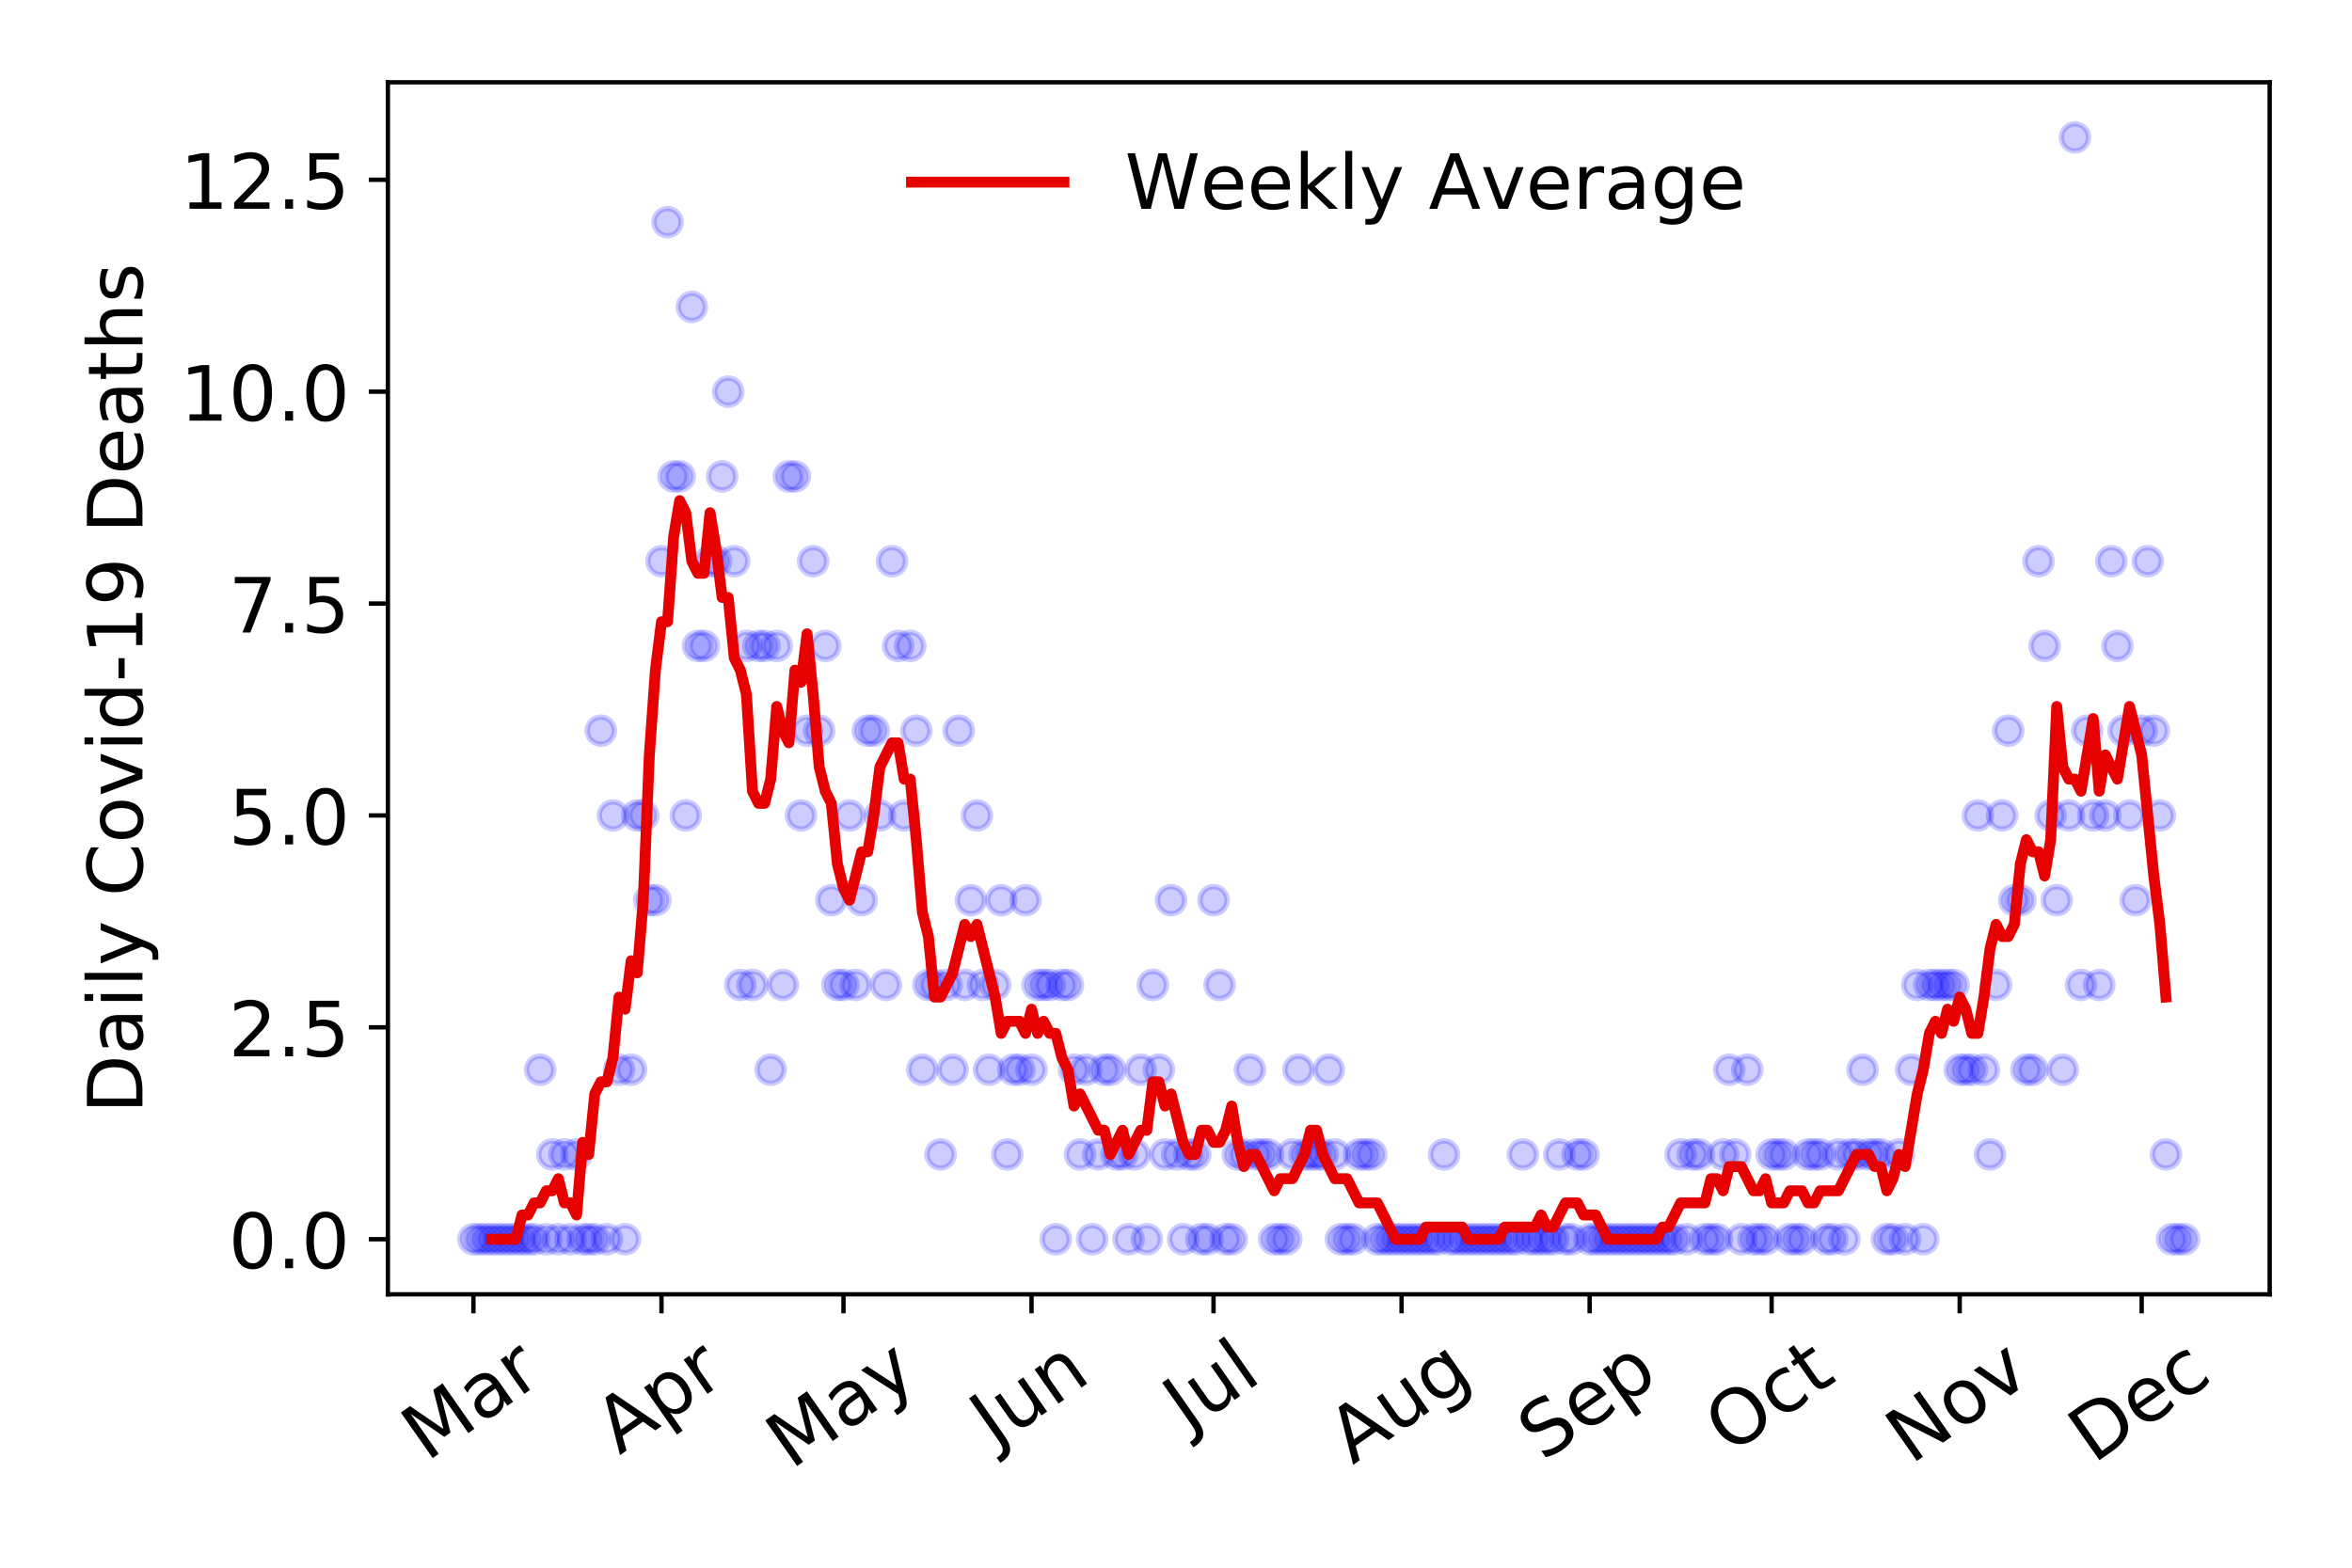 <?xml version="1.0" encoding="utf-8" standalone="no"?>
<!DOCTYPE svg PUBLIC "-//W3C//DTD SVG 1.1//EN"
  "http://www.w3.org/Graphics/SVG/1.1/DTD/svg11.dtd">
<!-- Created with matplotlib (https://matplotlib.org/) -->
<svg height="288pt" version="1.1" viewBox="0 0 432 288" width="432pt" xmlns="http://www.w3.org/2000/svg" xmlns:xlink="http://www.w3.org/1999/xlink">
 <defs>
  <style type="text/css">
*{stroke-linecap:butt;stroke-linejoin:round;}
  </style>
 </defs>
 <g id="figure_1">
  <g id="patch_1">
   <path d="M 0 288 
L 432 288 
L 432 0 
L 0 0 
z
" style="fill:#ffffff;"/>
  </g>
  <g id="axes_1">
   <g id="patch_2">
    <path d="M 71.245 237.778 
L 416.88 237.778 
L 416.88 15.12 
L 71.245 15.12 
z
" style="fill:#ffffff;"/>
   </g>
   <g id="matplotlib.axis_1">
    <g id="xtick_1">
     <g id="line2d_1">
      <defs>
       <path d="M 0 0 
L 0 3.5 
" id="m6fa82bc805" style="stroke:#000000;stroke-width:0.8;"/>
      </defs>
      <g>
       <use style="stroke:#000000;stroke-width:0.8;" x="86.956" xlink:href="#m6fa82bc805" y="237.778"/>
      </g>
     </g>
     <g id="text_1">
      <!-- Mar -->
      <defs>
       <path d="M 9.812 72.906 
L 24.516 72.906 
L 43.109 23.297 
L 61.812 72.906 
L 76.516 72.906 
L 76.516 0 
L 66.891 0 
L 66.891 64.016 
L 48.094 14.016 
L 38.188 14.016 
L 19.391 64.016 
L 19.391 0 
L 9.812 0 
z
" id="DejaVuSans-77"/>
       <path d="M 34.281 27.484 
Q 23.391 27.484 19.188 25 
Q 14.984 22.516 14.984 16.5 
Q 14.984 11.719 18.141 8.906 
Q 21.297 6.109 26.703 6.109 
Q 34.188 6.109 38.703 11.406 
Q 43.219 16.703 43.219 25.484 
L 43.219 27.484 
z
M 52.203 31.203 
L 52.203 0 
L 43.219 0 
L 43.219 8.297 
Q 40.141 3.328 35.547 0.953 
Q 30.953 -1.422 24.312 -1.422 
Q 15.922 -1.422 10.953 3.297 
Q 6 8.016 6 15.922 
Q 6 25.141 12.172 29.828 
Q 18.359 34.516 30.609 34.516 
L 43.219 34.516 
L 43.219 35.406 
Q 43.219 41.609 39.141 45 
Q 35.062 48.391 27.688 48.391 
Q 23 48.391 18.547 47.266 
Q 14.109 46.141 10.016 43.891 
L 10.016 52.203 
Q 14.938 54.109 19.578 55.047 
Q 24.219 56 28.609 56 
Q 40.484 56 46.344 49.844 
Q 52.203 43.703 52.203 31.203 
z
" id="DejaVuSans-97"/>
       <path d="M 41.109 46.297 
Q 39.594 47.172 37.812 47.578 
Q 36.031 48 33.891 48 
Q 26.266 48 22.188 43.047 
Q 18.109 38.094 18.109 28.812 
L 18.109 0 
L 9.078 0 
L 9.078 54.688 
L 18.109 54.688 
L 18.109 46.188 
Q 20.953 51.172 25.484 53.578 
Q 30.031 56 36.531 56 
Q 37.453 56 38.578 55.875 
Q 39.703 55.766 41.062 55.516 
z
" id="DejaVuSans-114"/>
      </defs>
      <g transform="translate(78.353 268.643)rotate(-35)scale(0.14 -0.14)">
       <use xlink:href="#DejaVuSans-77"/>
       <use x="86.279" xlink:href="#DejaVuSans-97"/>
       <use x="147.559" xlink:href="#DejaVuSans-114"/>
      </g>
     </g>
    </g>
    <g id="xtick_2">
     <g id="line2d_2">
      <g>
       <use style="stroke:#000000;stroke-width:0.8;" x="121.497" xlink:href="#m6fa82bc805" y="237.778"/>
      </g>
     </g>
     <g id="text_2">
      <!-- Apr -->
      <defs>
       <path d="M 34.188 63.188 
L 20.797 26.906 
L 47.609 26.906 
z
M 28.609 72.906 
L 39.797 72.906 
L 67.578 0 
L 57.328 0 
L 50.688 18.703 
L 17.828 18.703 
L 11.188 0 
L 0.781 0 
z
" id="DejaVuSans-65"/>
       <path d="M 18.109 8.203 
L 18.109 -20.797 
L 9.078 -20.797 
L 9.078 54.688 
L 18.109 54.688 
L 18.109 46.391 
Q 20.953 51.266 25.266 53.625 
Q 29.594 56 35.594 56 
Q 45.562 56 51.781 48.094 
Q 58.016 40.188 58.016 27.297 
Q 58.016 14.406 51.781 6.484 
Q 45.562 -1.422 35.594 -1.422 
Q 29.594 -1.422 25.266 0.953 
Q 20.953 3.328 18.109 8.203 
z
M 48.688 27.297 
Q 48.688 37.203 44.609 42.844 
Q 40.531 48.484 33.406 48.484 
Q 26.266 48.484 22.188 42.844 
Q 18.109 37.203 18.109 27.297 
Q 18.109 17.391 22.188 11.75 
Q 26.266 6.109 33.406 6.109 
Q 40.531 6.109 44.609 11.75 
Q 48.688 17.391 48.688 27.297 
z
" id="DejaVuSans-112"/>
      </defs>
      <g transform="translate(113.793 267.384)rotate(-35)scale(0.14 -0.14)">
       <use xlink:href="#DejaVuSans-65"/>
       <use x="68.408" xlink:href="#DejaVuSans-112"/>
       <use x="131.885" xlink:href="#DejaVuSans-114"/>
      </g>
     </g>
    </g>
    <g id="xtick_3">
     <g id="line2d_3">
      <g>
       <use style="stroke:#000000;stroke-width:0.8;" x="154.924" xlink:href="#m6fa82bc805" y="237.778"/>
      </g>
     </g>
     <g id="text_3">
      <!-- May -->
      <defs>
       <path d="M 32.172 -5.078 
Q 28.375 -14.844 24.75 -17.812 
Q 21.141 -20.797 15.094 -20.797 
L 7.906 -20.797 
L 7.906 -13.281 
L 13.188 -13.281 
Q 16.891 -13.281 18.938 -11.516 
Q 21 -9.766 23.484 -3.219 
L 25.094 0.875 
L 2.984 54.688 
L 12.5 54.688 
L 29.594 11.922 
L 46.688 54.688 
L 56.203 54.688 
z
" id="DejaVuSans-121"/>
      </defs>
      <g transform="translate(145.284 270.094)rotate(-35)scale(0.14 -0.14)">
       <use xlink:href="#DejaVuSans-77"/>
       <use x="86.279" xlink:href="#DejaVuSans-97"/>
       <use x="147.559" xlink:href="#DejaVuSans-121"/>
      </g>
     </g>
    </g>
    <g id="xtick_4">
     <g id="line2d_4">
      <g>
       <use style="stroke:#000000;stroke-width:0.8;" x="189.465" xlink:href="#m6fa82bc805" y="237.778"/>
      </g>
     </g>
     <g id="text_4">
      <!-- Jun -->
      <defs>
       <path d="M 9.812 72.906 
L 19.672 72.906 
L 19.672 5.078 
Q 19.672 -8.109 14.672 -14.062 
Q 9.672 -20.016 -1.422 -20.016 
L -5.172 -20.016 
L -5.172 -11.719 
L -2.094 -11.719 
Q 4.438 -11.719 7.125 -8.047 
Q 9.812 -4.391 9.812 5.078 
z
" id="DejaVuSans-74"/>
       <path d="M 8.5 21.578 
L 8.5 54.688 
L 17.484 54.688 
L 17.484 21.922 
Q 17.484 14.156 20.5 10.266 
Q 23.531 6.391 29.594 6.391 
Q 36.859 6.391 41.078 11.031 
Q 45.312 15.672 45.312 23.688 
L 45.312 54.688 
L 54.297 54.688 
L 54.297 0 
L 45.312 0 
L 45.312 8.406 
Q 42.047 3.422 37.719 1 
Q 33.406 -1.422 27.688 -1.422 
Q 18.266 -1.422 13.375 4.438 
Q 8.5 10.297 8.5 21.578 
z
M 31.109 56 
z
" id="DejaVuSans-117"/>
       <path d="M 54.891 33.016 
L 54.891 0 
L 45.906 0 
L 45.906 32.719 
Q 45.906 40.484 42.875 44.328 
Q 39.844 48.188 33.797 48.188 
Q 26.516 48.188 22.312 43.547 
Q 18.109 38.922 18.109 30.906 
L 18.109 0 
L 9.078 0 
L 9.078 54.688 
L 18.109 54.688 
L 18.109 46.188 
Q 21.344 51.125 25.703 53.562 
Q 30.078 56 35.797 56 
Q 45.219 56 50.047 50.172 
Q 54.891 44.344 54.891 33.016 
z
" id="DejaVuSans-110"/>
      </defs>
      <g transform="translate(182.721 266.039)rotate(-35)scale(0.14 -0.14)">
       <use xlink:href="#DejaVuSans-74"/>
       <use x="29.492" xlink:href="#DejaVuSans-117"/>
       <use x="92.871" xlink:href="#DejaVuSans-110"/>
      </g>
     </g>
    </g>
    <g id="xtick_5">
     <g id="line2d_5">
      <g>
       <use style="stroke:#000000;stroke-width:0.8;" x="222.892" xlink:href="#m6fa82bc805" y="237.778"/>
      </g>
     </g>
     <g id="text_5">
      <!-- Jul -->
      <defs>
       <path d="M 9.422 75.984 
L 18.406 75.984 
L 18.406 0 
L 9.422 0 
z
" id="DejaVuSans-108"/>
      </defs>
      <g transform="translate(218.189 263.181)rotate(-35)scale(0.14 -0.14)">
       <use xlink:href="#DejaVuSans-74"/>
       <use x="29.492" xlink:href="#DejaVuSans-117"/>
       <use x="92.871" xlink:href="#DejaVuSans-108"/>
      </g>
     </g>
    </g>
    <g id="xtick_6">
     <g id="line2d_6">
      <g>
       <use style="stroke:#000000;stroke-width:0.8;" x="257.433" xlink:href="#m6fa82bc805" y="237.778"/>
      </g>
     </g>
     <g id="text_6">
      <!-- Aug -->
      <defs>
       <path d="M 45.406 27.984 
Q 45.406 37.75 41.375 43.109 
Q 37.359 48.484 30.078 48.484 
Q 22.859 48.484 18.828 43.109 
Q 14.797 37.75 14.797 27.984 
Q 14.797 18.266 18.828 12.891 
Q 22.859 7.516 30.078 7.516 
Q 37.359 7.516 41.375 12.891 
Q 45.406 18.266 45.406 27.984 
z
M 54.391 6.781 
Q 54.391 -7.172 48.188 -13.984 
Q 42 -20.797 29.203 -20.797 
Q 24.469 -20.797 20.266 -20.094 
Q 16.062 -19.391 12.109 -17.922 
L 12.109 -9.188 
Q 16.062 -11.328 19.922 -12.344 
Q 23.781 -13.375 27.781 -13.375 
Q 36.625 -13.375 41.016 -8.766 
Q 45.406 -4.156 45.406 5.172 
L 45.406 9.625 
Q 42.625 4.781 38.281 2.391 
Q 33.938 0 27.875 0 
Q 17.828 0 11.672 7.656 
Q 5.516 15.328 5.516 27.984 
Q 5.516 40.672 11.672 48.328 
Q 17.828 56 27.875 56 
Q 33.938 56 38.281 53.609 
Q 42.625 51.219 45.406 46.391 
L 45.406 54.688 
L 54.391 54.688 
z
" id="DejaVuSans-103"/>
      </defs>
      <g transform="translate(248.452 269.172)rotate(-35)scale(0.14 -0.14)">
       <use xlink:href="#DejaVuSans-65"/>
       <use x="68.408" xlink:href="#DejaVuSans-117"/>
       <use x="131.787" xlink:href="#DejaVuSans-103"/>
      </g>
     </g>
    </g>
    <g id="xtick_7">
     <g id="line2d_7">
      <g>
       <use style="stroke:#000000;stroke-width:0.8;" x="291.975" xlink:href="#m6fa82bc805" y="237.778"/>
      </g>
     </g>
     <g id="text_7">
      <!-- Sep -->
      <defs>
       <path d="M 53.516 70.516 
L 53.516 60.891 
Q 47.906 63.578 42.922 64.891 
Q 37.938 66.219 33.297 66.219 
Q 25.25 66.219 20.875 63.094 
Q 16.5 59.969 16.5 54.203 
Q 16.5 49.359 19.406 46.891 
Q 22.312 44.438 30.422 42.922 
L 36.375 41.703 
Q 47.406 39.594 52.656 34.297 
Q 57.906 29 57.906 20.125 
Q 57.906 9.516 50.797 4.047 
Q 43.703 -1.422 29.984 -1.422 
Q 24.812 -1.422 18.969 -0.25 
Q 13.141 0.922 6.891 3.219 
L 6.891 13.375 
Q 12.891 10.016 18.656 8.297 
Q 24.422 6.594 29.984 6.594 
Q 38.422 6.594 43.016 9.906 
Q 47.609 13.234 47.609 19.391 
Q 47.609 24.75 44.312 27.781 
Q 41.016 30.812 33.5 32.328 
L 27.484 33.5 
Q 16.453 35.688 11.516 40.375 
Q 6.594 45.062 6.594 53.422 
Q 6.594 63.094 13.406 68.656 
Q 20.219 74.219 32.172 74.219 
Q 37.312 74.219 42.625 73.281 
Q 47.953 72.359 53.516 70.516 
z
" id="DejaVuSans-83"/>
       <path d="M 56.203 29.594 
L 56.203 25.203 
L 14.891 25.203 
Q 15.484 15.922 20.484 11.062 
Q 25.484 6.203 34.422 6.203 
Q 39.594 6.203 44.453 7.469 
Q 49.312 8.734 54.109 11.281 
L 54.109 2.781 
Q 49.266 0.734 44.188 -0.344 
Q 39.109 -1.422 33.891 -1.422 
Q 20.797 -1.422 13.156 6.188 
Q 5.516 13.812 5.516 26.812 
Q 5.516 40.234 12.766 48.109 
Q 20.016 56 32.328 56 
Q 43.359 56 49.781 48.891 
Q 56.203 41.797 56.203 29.594 
z
M 47.219 32.234 
Q 47.125 39.594 43.094 43.984 
Q 39.062 48.391 32.422 48.391 
Q 24.906 48.391 20.391 44.141 
Q 15.875 39.891 15.188 32.172 
z
" id="DejaVuSans-101"/>
      </defs>
      <g transform="translate(283.382 268.629)rotate(-35)scale(0.14 -0.14)">
       <use xlink:href="#DejaVuSans-83"/>
       <use x="63.477" xlink:href="#DejaVuSans-101"/>
       <use x="125" xlink:href="#DejaVuSans-112"/>
      </g>
     </g>
    </g>
    <g id="xtick_8">
     <g id="line2d_8">
      <g>
       <use style="stroke:#000000;stroke-width:0.8;" x="325.401" xlink:href="#m6fa82bc805" y="237.778"/>
      </g>
     </g>
     <g id="text_8">
      <!-- Oct -->
      <defs>
       <path d="M 39.406 66.219 
Q 28.656 66.219 22.328 58.203 
Q 16.016 50.203 16.016 36.375 
Q 16.016 22.609 22.328 14.594 
Q 28.656 6.594 39.406 6.594 
Q 50.141 6.594 56.422 14.594 
Q 62.703 22.609 62.703 36.375 
Q 62.703 50.203 56.422 58.203 
Q 50.141 66.219 39.406 66.219 
z
M 39.406 74.219 
Q 54.734 74.219 63.906 63.938 
Q 73.094 53.656 73.094 36.375 
Q 73.094 19.141 63.906 8.859 
Q 54.734 -1.422 39.406 -1.422 
Q 24.031 -1.422 14.812 8.828 
Q 5.609 19.094 5.609 36.375 
Q 5.609 53.656 14.812 63.938 
Q 24.031 74.219 39.406 74.219 
z
" id="DejaVuSans-79"/>
       <path d="M 48.781 52.594 
L 48.781 44.188 
Q 44.969 46.297 41.141 47.344 
Q 37.312 48.391 33.406 48.391 
Q 24.656 48.391 19.812 42.844 
Q 14.984 37.312 14.984 27.297 
Q 14.984 17.281 19.812 11.734 
Q 24.656 6.203 33.406 6.203 
Q 37.312 6.203 41.141 7.25 
Q 44.969 8.297 48.781 10.406 
L 48.781 2.094 
Q 45.016 0.344 40.984 -0.531 
Q 36.969 -1.422 32.422 -1.422 
Q 20.062 -1.422 12.781 6.344 
Q 5.516 14.109 5.516 27.297 
Q 5.516 40.672 12.859 48.328 
Q 20.219 56 33.016 56 
Q 37.156 56 41.109 55.141 
Q 45.062 54.297 48.781 52.594 
z
" id="DejaVuSans-99"/>
       <path d="M 18.312 70.219 
L 18.312 54.688 
L 36.812 54.688 
L 36.812 47.703 
L 18.312 47.703 
L 18.312 18.016 
Q 18.312 11.328 20.141 9.422 
Q 21.969 7.516 27.594 7.516 
L 36.812 7.516 
L 36.812 0 
L 27.594 0 
Q 17.188 0 13.234 3.875 
Q 9.281 7.766 9.281 18.016 
L 9.281 47.703 
L 2.688 47.703 
L 2.688 54.688 
L 9.281 54.688 
L 9.281 70.219 
z
" id="DejaVuSans-116"/>
      </defs>
      <g transform="translate(317.703 267.377)rotate(-35)scale(0.14 -0.14)">
       <use xlink:href="#DejaVuSans-79"/>
       <use x="78.711" xlink:href="#DejaVuSans-99"/>
       <use x="133.691" xlink:href="#DejaVuSans-116"/>
      </g>
     </g>
    </g>
    <g id="xtick_9">
     <g id="line2d_9">
      <g>
       <use style="stroke:#000000;stroke-width:0.8;" x="359.943" xlink:href="#m6fa82bc805" y="237.778"/>
      </g>
     </g>
     <g id="text_9">
      <!-- Nov -->
      <defs>
       <path d="M 9.812 72.906 
L 23.094 72.906 
L 55.422 11.922 
L 55.422 72.906 
L 64.984 72.906 
L 64.984 0 
L 51.703 0 
L 19.391 60.984 
L 19.391 0 
L 9.812 0 
z
" id="DejaVuSans-78"/>
       <path d="M 30.609 48.391 
Q 23.391 48.391 19.188 42.75 
Q 14.984 37.109 14.984 27.297 
Q 14.984 17.484 19.156 11.844 
Q 23.344 6.203 30.609 6.203 
Q 37.797 6.203 41.984 11.859 
Q 46.188 17.531 46.188 27.297 
Q 46.188 37.016 41.984 42.703 
Q 37.797 48.391 30.609 48.391 
z
M 30.609 56 
Q 42.328 56 49.016 48.375 
Q 55.719 40.766 55.719 27.297 
Q 55.719 13.875 49.016 6.219 
Q 42.328 -1.422 30.609 -1.422 
Q 18.844 -1.422 12.172 6.219 
Q 5.516 13.875 5.516 27.297 
Q 5.516 40.766 12.172 48.375 
Q 18.844 56 30.609 56 
z
" id="DejaVuSans-111"/>
       <path d="M 2.984 54.688 
L 12.5 54.688 
L 29.594 8.797 
L 46.688 54.688 
L 56.203 54.688 
L 35.688 0 
L 23.484 0 
z
" id="DejaVuSans-118"/>
      </defs>
      <g transform="translate(350.966 269.166)rotate(-35)scale(0.14 -0.14)">
       <use xlink:href="#DejaVuSans-78"/>
       <use x="74.805" xlink:href="#DejaVuSans-111"/>
       <use x="135.986" xlink:href="#DejaVuSans-118"/>
      </g>
     </g>
    </g>
    <g id="xtick_10">
     <g id="line2d_10">
      <g>
       <use style="stroke:#000000;stroke-width:0.8;" x="393.37" xlink:href="#m6fa82bc805" y="237.778"/>
      </g>
     </g>
     <g id="text_10">
      <!-- Dec -->
      <defs>
       <path d="M 19.672 64.797 
L 19.672 8.109 
L 31.594 8.109 
Q 46.688 8.109 53.688 14.938 
Q 60.688 21.781 60.688 36.531 
Q 60.688 51.172 53.688 57.984 
Q 46.688 64.797 31.594 64.797 
z
M 9.812 72.906 
L 30.078 72.906 
Q 51.266 72.906 61.172 64.094 
Q 71.094 55.281 71.094 36.531 
Q 71.094 17.672 61.125 8.828 
Q 51.172 0 30.078 0 
L 9.812 0 
z
" id="DejaVuSans-68"/>
      </defs>
      <g transform="translate(384.489 269.032)rotate(-35)scale(0.14 -0.14)">
       <use xlink:href="#DejaVuSans-68"/>
       <use x="77.002" xlink:href="#DejaVuSans-101"/>
       <use x="138.525" xlink:href="#DejaVuSans-99"/>
      </g>
     </g>
    </g>
   </g>
   <g id="matplotlib.axis_2">
    <g id="ytick_1">
     <g id="line2d_11">
      <defs>
       <path d="M 0 0 
L -3.5 0 
" id="mf3b9fc5125" style="stroke:#000000;stroke-width:0.8;"/>
      </defs>
      <g>
       <use style="stroke:#000000;stroke-width:0.8;" x="71.245" xlink:href="#mf3b9fc5125" y="227.657"/>
      </g>
     </g>
     <g id="text_11">
      <!-- 0.0 -->
      <defs>
       <path d="M 31.781 66.406 
Q 24.172 66.406 20.328 58.906 
Q 16.5 51.422 16.5 36.375 
Q 16.5 21.391 20.328 13.891 
Q 24.172 6.391 31.781 6.391 
Q 39.453 6.391 43.281 13.891 
Q 47.125 21.391 47.125 36.375 
Q 47.125 51.422 43.281 58.906 
Q 39.453 66.406 31.781 66.406 
z
M 31.781 74.219 
Q 44.047 74.219 50.516 64.516 
Q 56.984 54.828 56.984 36.375 
Q 56.984 17.969 50.516 8.266 
Q 44.047 -1.422 31.781 -1.422 
Q 19.531 -1.422 13.062 8.266 
Q 6.594 17.969 6.594 36.375 
Q 6.594 54.828 13.062 64.516 
Q 19.531 74.219 31.781 74.219 
z
" id="DejaVuSans-48"/>
       <path d="M 10.688 12.406 
L 21 12.406 
L 21 0 
L 10.688 0 
z
" id="DejaVuSans-46"/>
      </defs>
      <g transform="translate(41.981 232.976)scale(0.14 -0.14)">
       <use xlink:href="#DejaVuSans-48"/>
       <use x="63.623" xlink:href="#DejaVuSans-46"/>
       <use x="95.41" xlink:href="#DejaVuSans-48"/>
      </g>
     </g>
    </g>
    <g id="ytick_2">
     <g id="line2d_12">
      <g>
       <use style="stroke:#000000;stroke-width:0.8;" x="71.245" xlink:href="#mf3b9fc5125" y="188.731"/>
      </g>
     </g>
     <g id="text_12">
      <!-- 2.5 -->
      <defs>
       <path d="M 19.188 8.297 
L 53.609 8.297 
L 53.609 0 
L 7.328 0 
L 7.328 8.297 
Q 12.938 14.109 22.625 23.891 
Q 32.328 33.688 34.812 36.531 
Q 39.547 41.844 41.422 45.531 
Q 43.312 49.219 43.312 52.781 
Q 43.312 58.594 39.234 62.25 
Q 35.156 65.922 28.609 65.922 
Q 23.969 65.922 18.812 64.312 
Q 13.672 62.703 7.812 59.422 
L 7.812 69.391 
Q 13.766 71.781 18.938 73 
Q 24.125 74.219 28.422 74.219 
Q 39.75 74.219 46.484 68.547 
Q 53.219 62.891 53.219 53.422 
Q 53.219 48.922 51.531 44.891 
Q 49.859 40.875 45.406 35.406 
Q 44.188 33.984 37.641 27.219 
Q 31.109 20.453 19.188 8.297 
z
" id="DejaVuSans-50"/>
       <path d="M 10.797 72.906 
L 49.516 72.906 
L 49.516 64.594 
L 19.828 64.594 
L 19.828 46.734 
Q 21.969 47.469 24.109 47.828 
Q 26.266 48.188 28.422 48.188 
Q 40.625 48.188 47.75 41.5 
Q 54.891 34.812 54.891 23.391 
Q 54.891 11.625 47.562 5.094 
Q 40.234 -1.422 26.906 -1.422 
Q 22.312 -1.422 17.547 -0.641 
Q 12.797 0.141 7.719 1.703 
L 7.719 11.625 
Q 12.109 9.234 16.797 8.062 
Q 21.484 6.891 26.703 6.891 
Q 35.156 6.891 40.078 11.328 
Q 45.016 15.766 45.016 23.391 
Q 45.016 31 40.078 35.438 
Q 35.156 39.891 26.703 39.891 
Q 22.75 39.891 18.812 39.016 
Q 14.891 38.141 10.797 36.281 
z
" id="DejaVuSans-53"/>
      </defs>
      <g transform="translate(41.981 194.05)scale(0.14 -0.14)">
       <use xlink:href="#DejaVuSans-50"/>
       <use x="63.623" xlink:href="#DejaVuSans-46"/>
       <use x="95.41" xlink:href="#DejaVuSans-53"/>
      </g>
     </g>
    </g>
    <g id="ytick_3">
     <g id="line2d_13">
      <g>
       <use style="stroke:#000000;stroke-width:0.8;" x="71.245" xlink:href="#mf3b9fc5125" y="149.805"/>
      </g>
     </g>
     <g id="text_13">
      <!-- 5.0 -->
      <g transform="translate(41.981 155.124)scale(0.14 -0.14)">
       <use xlink:href="#DejaVuSans-53"/>
       <use x="63.623" xlink:href="#DejaVuSans-46"/>
       <use x="95.41" xlink:href="#DejaVuSans-48"/>
      </g>
     </g>
    </g>
    <g id="ytick_4">
     <g id="line2d_14">
      <g>
       <use style="stroke:#000000;stroke-width:0.8;" x="71.245" xlink:href="#mf3b9fc5125" y="110.879"/>
      </g>
     </g>
     <g id="text_14">
      <!-- 7.5 -->
      <defs>
       <path d="M 8.203 72.906 
L 55.078 72.906 
L 55.078 68.703 
L 28.609 0 
L 18.312 0 
L 43.219 64.594 
L 8.203 64.594 
z
" id="DejaVuSans-55"/>
      </defs>
      <g transform="translate(41.981 116.197)scale(0.14 -0.14)">
       <use xlink:href="#DejaVuSans-55"/>
       <use x="63.623" xlink:href="#DejaVuSans-46"/>
       <use x="95.41" xlink:href="#DejaVuSans-53"/>
      </g>
     </g>
    </g>
    <g id="ytick_5">
     <g id="line2d_15">
      <g>
       <use style="stroke:#000000;stroke-width:0.8;" x="71.245" xlink:href="#mf3b9fc5125" y="71.952"/>
      </g>
     </g>
     <g id="text_15">
      <!-- 10.0 -->
      <defs>
       <path d="M 12.406 8.297 
L 28.516 8.297 
L 28.516 63.922 
L 10.984 60.406 
L 10.984 69.391 
L 28.422 72.906 
L 38.281 72.906 
L 38.281 8.297 
L 54.391 8.297 
L 54.391 0 
L 12.406 0 
z
" id="DejaVuSans-49"/>
      </defs>
      <g transform="translate(33.073 77.271)scale(0.14 -0.14)">
       <use xlink:href="#DejaVuSans-49"/>
       <use x="63.623" xlink:href="#DejaVuSans-48"/>
       <use x="127.246" xlink:href="#DejaVuSans-46"/>
       <use x="159.033" xlink:href="#DejaVuSans-48"/>
      </g>
     </g>
    </g>
    <g id="ytick_6">
     <g id="line2d_16">
      <g>
       <use style="stroke:#000000;stroke-width:0.8;" x="71.245" xlink:href="#mf3b9fc5125" y="33.026"/>
      </g>
     </g>
     <g id="text_16">
      <!-- 12.5 -->
      <g transform="translate(33.073 38.345)scale(0.14 -0.14)">
       <use xlink:href="#DejaVuSans-49"/>
       <use x="63.623" xlink:href="#DejaVuSans-50"/>
       <use x="127.246" xlink:href="#DejaVuSans-46"/>
       <use x="159.033" xlink:href="#DejaVuSans-53"/>
      </g>
     </g>
    </g>
    <g id="text_17">
     <!-- Daily Covid-19 Deaths -->
     <defs>
      <path d="M 9.422 54.688 
L 18.406 54.688 
L 18.406 0 
L 9.422 0 
z
M 9.422 75.984 
L 18.406 75.984 
L 18.406 64.594 
L 9.422 64.594 
z
" id="DejaVuSans-105"/>
      <path id="DejaVuSans-32"/>
      <path d="M 64.406 67.281 
L 64.406 56.891 
Q 59.422 61.531 53.781 63.812 
Q 48.141 66.109 41.797 66.109 
Q 29.297 66.109 22.656 58.469 
Q 16.016 50.828 16.016 36.375 
Q 16.016 21.969 22.656 14.328 
Q 29.297 6.688 41.797 6.688 
Q 48.141 6.688 53.781 8.984 
Q 59.422 11.281 64.406 15.922 
L 64.406 5.609 
Q 59.234 2.094 53.438 0.328 
Q 47.656 -1.422 41.219 -1.422 
Q 24.656 -1.422 15.125 8.703 
Q 5.609 18.844 5.609 36.375 
Q 5.609 53.953 15.125 64.078 
Q 24.656 74.219 41.219 74.219 
Q 47.75 74.219 53.531 72.484 
Q 59.328 70.75 64.406 67.281 
z
" id="DejaVuSans-67"/>
      <path d="M 45.406 46.391 
L 45.406 75.984 
L 54.391 75.984 
L 54.391 0 
L 45.406 0 
L 45.406 8.203 
Q 42.578 3.328 38.25 0.953 
Q 33.938 -1.422 27.875 -1.422 
Q 17.969 -1.422 11.734 6.484 
Q 5.516 14.406 5.516 27.297 
Q 5.516 40.188 11.734 48.094 
Q 17.969 56 27.875 56 
Q 33.938 56 38.25 53.625 
Q 42.578 51.266 45.406 46.391 
z
M 14.797 27.297 
Q 14.797 17.391 18.875 11.75 
Q 22.953 6.109 30.078 6.109 
Q 37.203 6.109 41.297 11.75 
Q 45.406 17.391 45.406 27.297 
Q 45.406 37.203 41.297 42.844 
Q 37.203 48.484 30.078 48.484 
Q 22.953 48.484 18.875 42.844 
Q 14.797 37.203 14.797 27.297 
z
" id="DejaVuSans-100"/>
      <path d="M 4.891 31.391 
L 31.203 31.391 
L 31.203 23.391 
L 4.891 23.391 
z
" id="DejaVuSans-45"/>
      <path d="M 10.984 1.516 
L 10.984 10.5 
Q 14.703 8.734 18.5 7.812 
Q 22.312 6.891 25.984 6.891 
Q 35.75 6.891 40.891 13.453 
Q 46.047 20.016 46.781 33.406 
Q 43.953 29.203 39.594 26.953 
Q 35.25 24.703 29.984 24.703 
Q 19.047 24.703 12.672 31.312 
Q 6.297 37.938 6.297 49.422 
Q 6.297 60.641 12.938 67.422 
Q 19.578 74.219 30.609 74.219 
Q 43.266 74.219 49.922 64.516 
Q 56.594 54.828 56.594 36.375 
Q 56.594 19.141 48.406 8.859 
Q 40.234 -1.422 26.422 -1.422 
Q 22.703 -1.422 18.891 -0.688 
Q 15.094 0.047 10.984 1.516 
z
M 30.609 32.422 
Q 37.25 32.422 41.125 36.953 
Q 45.016 41.5 45.016 49.422 
Q 45.016 57.281 41.125 61.844 
Q 37.25 66.406 30.609 66.406 
Q 23.969 66.406 20.094 61.844 
Q 16.219 57.281 16.219 49.422 
Q 16.219 41.5 20.094 36.953 
Q 23.969 32.422 30.609 32.422 
z
" id="DejaVuSans-57"/>
      <path d="M 54.891 33.016 
L 54.891 0 
L 45.906 0 
L 45.906 32.719 
Q 45.906 40.484 42.875 44.328 
Q 39.844 48.188 33.797 48.188 
Q 26.516 48.188 22.312 43.547 
Q 18.109 38.922 18.109 30.906 
L 18.109 0 
L 9.078 0 
L 9.078 75.984 
L 18.109 75.984 
L 18.109 46.188 
Q 21.344 51.125 25.703 53.562 
Q 30.078 56 35.797 56 
Q 45.219 56 50.047 50.172 
Q 54.891 44.344 54.891 33.016 
z
" id="DejaVuSans-104"/>
      <path d="M 44.281 53.078 
L 44.281 44.578 
Q 40.484 46.531 36.375 47.5 
Q 32.281 48.484 27.875 48.484 
Q 21.188 48.484 17.844 46.438 
Q 14.5 44.391 14.5 40.281 
Q 14.5 37.156 16.891 35.375 
Q 19.281 33.594 26.516 31.984 
L 29.594 31.297 
Q 39.156 29.25 43.188 25.516 
Q 47.219 21.781 47.219 15.094 
Q 47.219 7.469 41.188 3.016 
Q 35.156 -1.422 24.609 -1.422 
Q 20.219 -1.422 15.453 -0.562 
Q 10.688 0.297 5.422 2 
L 5.422 11.281 
Q 10.406 8.688 15.234 7.391 
Q 20.062 6.109 24.812 6.109 
Q 31.156 6.109 34.562 8.281 
Q 37.984 10.453 37.984 14.406 
Q 37.984 18.062 35.516 20.016 
Q 33.062 21.969 24.703 23.781 
L 21.578 24.516 
Q 13.234 26.266 9.516 29.906 
Q 5.812 33.547 5.812 39.891 
Q 5.812 47.609 11.281 51.797 
Q 16.75 56 26.812 56 
Q 31.781 56 36.172 55.266 
Q 40.578 54.547 44.281 53.078 
z
" id="DejaVuSans-115"/>
     </defs>
     <g transform="translate(26.162 204.56)rotate(-90)scale(0.14 -0.14)">
      <use xlink:href="#DejaVuSans-68"/>
      <use x="77.002" xlink:href="#DejaVuSans-97"/>
      <use x="138.281" xlink:href="#DejaVuSans-105"/>
      <use x="166.064" xlink:href="#DejaVuSans-108"/>
      <use x="193.848" xlink:href="#DejaVuSans-121"/>
      <use x="253.027" xlink:href="#DejaVuSans-32"/>
      <use x="284.814" xlink:href="#DejaVuSans-67"/>
      <use x="354.639" xlink:href="#DejaVuSans-111"/>
      <use x="415.82" xlink:href="#DejaVuSans-118"/>
      <use x="475" xlink:href="#DejaVuSans-105"/>
      <use x="502.783" xlink:href="#DejaVuSans-100"/>
      <use x="566.26" xlink:href="#DejaVuSans-45"/>
      <use x="602.344" xlink:href="#DejaVuSans-49"/>
      <use x="665.967" xlink:href="#DejaVuSans-57"/>
      <use x="729.59" xlink:href="#DejaVuSans-32"/>
      <use x="761.377" xlink:href="#DejaVuSans-68"/>
      <use x="838.379" xlink:href="#DejaVuSans-101"/>
      <use x="899.902" xlink:href="#DejaVuSans-97"/>
      <use x="961.182" xlink:href="#DejaVuSans-116"/>
      <use x="1000.391" xlink:href="#DejaVuSans-104"/>
      <use x="1063.77" xlink:href="#DejaVuSans-115"/>
     </g>
    </g>
   </g>
   <g id="line2d_17">
    <defs>
     <path d="M 0 2.5 
C 0.663 2.5 1.299 2.237 1.768 1.768 
C 2.237 1.299 2.5 0.663 2.5 0 
C 2.5 -0.663 2.237 -1.299 1.768 -1.768 
C 1.299 -2.237 0.663 -2.5 0 -2.5 
C -0.663 -2.5 -1.299 -2.237 -1.768 -1.768 
C -2.237 -1.299 -2.5 -0.663 -2.5 0 
C -2.5 0.663 -2.237 1.299 -1.768 1.768 
C -1.299 2.237 -0.663 2.5 0 2.5 
z
" id="m96a54a36f5" style="stroke:#0000ff;stroke-opacity:0.2;"/>
    </defs>
    <g clip-path="url(#pd7e8d7a33c)">
     <use style="fill:#0000ff;fill-opacity:0.2;stroke:#0000ff;stroke-opacity:0.2;" x="86.956" xlink:href="#m96a54a36f5" y="227.657"/>
     <use style="fill:#0000ff;fill-opacity:0.2;stroke:#0000ff;stroke-opacity:0.2;" x="88.07" xlink:href="#m96a54a36f5" y="227.657"/>
     <use style="fill:#0000ff;fill-opacity:0.2;stroke:#0000ff;stroke-opacity:0.2;" x="89.184" xlink:href="#m96a54a36f5" y="227.657"/>
     <use style="fill:#0000ff;fill-opacity:0.2;stroke:#0000ff;stroke-opacity:0.2;" x="90.298" xlink:href="#m96a54a36f5" y="227.657"/>
     <use style="fill:#0000ff;fill-opacity:0.2;stroke:#0000ff;stroke-opacity:0.2;" x="91.413" xlink:href="#m96a54a36f5" y="227.657"/>
     <use style="fill:#0000ff;fill-opacity:0.2;stroke:#0000ff;stroke-opacity:0.2;" x="92.527" xlink:href="#m96a54a36f5" y="227.657"/>
     <use style="fill:#0000ff;fill-opacity:0.2;stroke:#0000ff;stroke-opacity:0.2;" x="93.641" xlink:href="#m96a54a36f5" y="227.657"/>
     <use style="fill:#0000ff;fill-opacity:0.2;stroke:#0000ff;stroke-opacity:0.2;" x="94.755" xlink:href="#m96a54a36f5" y="227.657"/>
     <use style="fill:#0000ff;fill-opacity:0.2;stroke:#0000ff;stroke-opacity:0.2;" x="95.87" xlink:href="#m96a54a36f5" y="227.657"/>
     <use style="fill:#0000ff;fill-opacity:0.2;stroke:#0000ff;stroke-opacity:0.2;" x="96.984" xlink:href="#m96a54a36f5" y="227.657"/>
     <use style="fill:#0000ff;fill-opacity:0.2;stroke:#0000ff;stroke-opacity:0.2;" x="98.098" xlink:href="#m96a54a36f5" y="227.657"/>
     <use style="fill:#0000ff;fill-opacity:0.2;stroke:#0000ff;stroke-opacity:0.2;" x="99.212" xlink:href="#m96a54a36f5" y="196.516"/>
     <use style="fill:#0000ff;fill-opacity:0.2;stroke:#0000ff;stroke-opacity:0.2;" x="100.326" xlink:href="#m96a54a36f5" y="227.657"/>
     <use style="fill:#0000ff;fill-opacity:0.2;stroke:#0000ff;stroke-opacity:0.2;" x="101.441" xlink:href="#m96a54a36f5" y="212.087"/>
     <use style="fill:#0000ff;fill-opacity:0.2;stroke:#0000ff;stroke-opacity:0.2;" x="102.555" xlink:href="#m96a54a36f5" y="227.657"/>
     <use style="fill:#0000ff;fill-opacity:0.2;stroke:#0000ff;stroke-opacity:0.2;" x="103.669" xlink:href="#m96a54a36f5" y="212.087"/>
     <use style="fill:#0000ff;fill-opacity:0.2;stroke:#0000ff;stroke-opacity:0.2;" x="104.783" xlink:href="#m96a54a36f5" y="227.657"/>
     <use style="fill:#0000ff;fill-opacity:0.2;stroke:#0000ff;stroke-opacity:0.2;" x="105.898" xlink:href="#m96a54a36f5" y="212.087"/>
     <use style="fill:#0000ff;fill-opacity:0.2;stroke:#0000ff;stroke-opacity:0.2;" x="107.012" xlink:href="#m96a54a36f5" y="227.657"/>
     <use style="fill:#0000ff;fill-opacity:0.2;stroke:#0000ff;stroke-opacity:0.2;" x="108.126" xlink:href="#m96a54a36f5" y="227.657"/>
     <use style="fill:#0000ff;fill-opacity:0.2;stroke:#0000ff;stroke-opacity:0.2;" x="109.24" xlink:href="#m96a54a36f5" y="227.657"/>
     <use style="fill:#0000ff;fill-opacity:0.2;stroke:#0000ff;stroke-opacity:0.2;" x="110.355" xlink:href="#m96a54a36f5" y="134.234"/>
     <use style="fill:#0000ff;fill-opacity:0.2;stroke:#0000ff;stroke-opacity:0.2;" x="111.469" xlink:href="#m96a54a36f5" y="227.657"/>
     <use style="fill:#0000ff;fill-opacity:0.2;stroke:#0000ff;stroke-opacity:0.2;" x="112.583" xlink:href="#m96a54a36f5" y="149.805"/>
     <use style="fill:#0000ff;fill-opacity:0.2;stroke:#0000ff;stroke-opacity:0.2;" x="113.697" xlink:href="#m96a54a36f5" y="196.516"/>
     <use style="fill:#0000ff;fill-opacity:0.2;stroke:#0000ff;stroke-opacity:0.2;" x="114.812" xlink:href="#m96a54a36f5" y="227.657"/>
     <use style="fill:#0000ff;fill-opacity:0.2;stroke:#0000ff;stroke-opacity:0.2;" x="115.926" xlink:href="#m96a54a36f5" y="196.516"/>
     <use style="fill:#0000ff;fill-opacity:0.2;stroke:#0000ff;stroke-opacity:0.2;" x="117.04" xlink:href="#m96a54a36f5" y="149.805"/>
     <use style="fill:#0000ff;fill-opacity:0.2;stroke:#0000ff;stroke-opacity:0.2;" x="118.154" xlink:href="#m96a54a36f5" y="149.805"/>
     <use style="fill:#0000ff;fill-opacity:0.2;stroke:#0000ff;stroke-opacity:0.2;" x="119.268" xlink:href="#m96a54a36f5" y="165.375"/>
     <use style="fill:#0000ff;fill-opacity:0.2;stroke:#0000ff;stroke-opacity:0.2;" x="120.383" xlink:href="#m96a54a36f5" y="165.375"/>
     <use style="fill:#0000ff;fill-opacity:0.2;stroke:#0000ff;stroke-opacity:0.2;" x="121.497" xlink:href="#m96a54a36f5" y="103.093"/>
     <use style="fill:#0000ff;fill-opacity:0.2;stroke:#0000ff;stroke-opacity:0.2;" x="122.611" xlink:href="#m96a54a36f5" y="40.811"/>
     <use style="fill:#0000ff;fill-opacity:0.2;stroke:#0000ff;stroke-opacity:0.2;" x="123.725" xlink:href="#m96a54a36f5" y="87.523"/>
     <use style="fill:#0000ff;fill-opacity:0.2;stroke:#0000ff;stroke-opacity:0.2;" x="124.84" xlink:href="#m96a54a36f5" y="87.523"/>
     <use style="fill:#0000ff;fill-opacity:0.2;stroke:#0000ff;stroke-opacity:0.2;" x="125.954" xlink:href="#m96a54a36f5" y="149.805"/>
     <use style="fill:#0000ff;fill-opacity:0.2;stroke:#0000ff;stroke-opacity:0.2;" x="127.068" xlink:href="#m96a54a36f5" y="56.382"/>
     <use style="fill:#0000ff;fill-opacity:0.2;stroke:#0000ff;stroke-opacity:0.2;" x="128.182" xlink:href="#m96a54a36f5" y="118.664"/>
     <use style="fill:#0000ff;fill-opacity:0.2;stroke:#0000ff;stroke-opacity:0.2;" x="129.297" xlink:href="#m96a54a36f5" y="118.664"/>
     <use style="fill:#0000ff;fill-opacity:0.2;stroke:#0000ff;stroke-opacity:0.2;" x="130.411" xlink:href="#m96a54a36f5" y="103.093"/>
     <use style="fill:#0000ff;fill-opacity:0.2;stroke:#0000ff;stroke-opacity:0.2;" x="131.525" xlink:href="#m96a54a36f5" y="103.093"/>
     <use style="fill:#0000ff;fill-opacity:0.2;stroke:#0000ff;stroke-opacity:0.2;" x="132.639" xlink:href="#m96a54a36f5" y="87.523"/>
     <use style="fill:#0000ff;fill-opacity:0.2;stroke:#0000ff;stroke-opacity:0.2;" x="133.753" xlink:href="#m96a54a36f5" y="71.952"/>
     <use style="fill:#0000ff;fill-opacity:0.2;stroke:#0000ff;stroke-opacity:0.2;" x="134.868" xlink:href="#m96a54a36f5" y="103.093"/>
     <use style="fill:#0000ff;fill-opacity:0.2;stroke:#0000ff;stroke-opacity:0.2;" x="135.982" xlink:href="#m96a54a36f5" y="180.946"/>
     <use style="fill:#0000ff;fill-opacity:0.2;stroke:#0000ff;stroke-opacity:0.2;" x="137.096" xlink:href="#m96a54a36f5" y="118.664"/>
     <use style="fill:#0000ff;fill-opacity:0.2;stroke:#0000ff;stroke-opacity:0.2;" x="138.21" xlink:href="#m96a54a36f5" y="180.946"/>
     <use style="fill:#0000ff;fill-opacity:0.2;stroke:#0000ff;stroke-opacity:0.2;" x="139.325" xlink:href="#m96a54a36f5" y="118.664"/>
     <use style="fill:#0000ff;fill-opacity:0.2;stroke:#0000ff;stroke-opacity:0.2;" x="140.439" xlink:href="#m96a54a36f5" y="118.664"/>
     <use style="fill:#0000ff;fill-opacity:0.2;stroke:#0000ff;stroke-opacity:0.2;" x="141.553" xlink:href="#m96a54a36f5" y="196.516"/>
     <use style="fill:#0000ff;fill-opacity:0.2;stroke:#0000ff;stroke-opacity:0.2;" x="142.667" xlink:href="#m96a54a36f5" y="118.664"/>
     <use style="fill:#0000ff;fill-opacity:0.2;stroke:#0000ff;stroke-opacity:0.2;" x="143.782" xlink:href="#m96a54a36f5" y="180.946"/>
     <use style="fill:#0000ff;fill-opacity:0.2;stroke:#0000ff;stroke-opacity:0.2;" x="144.896" xlink:href="#m96a54a36f5" y="87.523"/>
     <use style="fill:#0000ff;fill-opacity:0.2;stroke:#0000ff;stroke-opacity:0.2;" x="146.01" xlink:href="#m96a54a36f5" y="87.523"/>
     <use style="fill:#0000ff;fill-opacity:0.2;stroke:#0000ff;stroke-opacity:0.2;" x="147.124" xlink:href="#m96a54a36f5" y="149.805"/>
     <use style="fill:#0000ff;fill-opacity:0.2;stroke:#0000ff;stroke-opacity:0.2;" x="148.238" xlink:href="#m96a54a36f5" y="134.234"/>
     <use style="fill:#0000ff;fill-opacity:0.2;stroke:#0000ff;stroke-opacity:0.2;" x="149.353" xlink:href="#m96a54a36f5" y="103.093"/>
     <use style="fill:#0000ff;fill-opacity:0.2;stroke:#0000ff;stroke-opacity:0.2;" x="150.467" xlink:href="#m96a54a36f5" y="134.234"/>
     <use style="fill:#0000ff;fill-opacity:0.2;stroke:#0000ff;stroke-opacity:0.2;" x="151.581" xlink:href="#m96a54a36f5" y="118.664"/>
     <use style="fill:#0000ff;fill-opacity:0.2;stroke:#0000ff;stroke-opacity:0.2;" x="152.695" xlink:href="#m96a54a36f5" y="165.375"/>
     <use style="fill:#0000ff;fill-opacity:0.2;stroke:#0000ff;stroke-opacity:0.2;" x="153.81" xlink:href="#m96a54a36f5" y="180.946"/>
     <use style="fill:#0000ff;fill-opacity:0.2;stroke:#0000ff;stroke-opacity:0.2;" x="154.924" xlink:href="#m96a54a36f5" y="180.946"/>
     <use style="fill:#0000ff;fill-opacity:0.2;stroke:#0000ff;stroke-opacity:0.2;" x="156.038" xlink:href="#m96a54a36f5" y="149.805"/>
     <use style="fill:#0000ff;fill-opacity:0.2;stroke:#0000ff;stroke-opacity:0.2;" x="157.152" xlink:href="#m96a54a36f5" y="180.946"/>
     <use style="fill:#0000ff;fill-opacity:0.2;stroke:#0000ff;stroke-opacity:0.2;" x="158.267" xlink:href="#m96a54a36f5" y="165.375"/>
     <use style="fill:#0000ff;fill-opacity:0.2;stroke:#0000ff;stroke-opacity:0.2;" x="159.381" xlink:href="#m96a54a36f5" y="134.234"/>
     <use style="fill:#0000ff;fill-opacity:0.2;stroke:#0000ff;stroke-opacity:0.2;" x="160.495" xlink:href="#m96a54a36f5" y="134.234"/>
     <use style="fill:#0000ff;fill-opacity:0.2;stroke:#0000ff;stroke-opacity:0.2;" x="161.609" xlink:href="#m96a54a36f5" y="149.805"/>
     <use style="fill:#0000ff;fill-opacity:0.2;stroke:#0000ff;stroke-opacity:0.2;" x="162.724" xlink:href="#m96a54a36f5" y="180.946"/>
     <use style="fill:#0000ff;fill-opacity:0.2;stroke:#0000ff;stroke-opacity:0.2;" x="163.838" xlink:href="#m96a54a36f5" y="103.093"/>
     <use style="fill:#0000ff;fill-opacity:0.2;stroke:#0000ff;stroke-opacity:0.2;" x="164.952" xlink:href="#m96a54a36f5" y="118.664"/>
     <use style="fill:#0000ff;fill-opacity:0.2;stroke:#0000ff;stroke-opacity:0.2;" x="166.066" xlink:href="#m96a54a36f5" y="149.805"/>
     <use style="fill:#0000ff;fill-opacity:0.2;stroke:#0000ff;stroke-opacity:0.2;" x="167.18" xlink:href="#m96a54a36f5" y="118.664"/>
     <use style="fill:#0000ff;fill-opacity:0.2;stroke:#0000ff;stroke-opacity:0.2;" x="168.295" xlink:href="#m96a54a36f5" y="134.234"/>
     <use style="fill:#0000ff;fill-opacity:0.2;stroke:#0000ff;stroke-opacity:0.2;" x="169.409" xlink:href="#m96a54a36f5" y="196.516"/>
     <use style="fill:#0000ff;fill-opacity:0.2;stroke:#0000ff;stroke-opacity:0.2;" x="170.523" xlink:href="#m96a54a36f5" y="180.946"/>
     <use style="fill:#0000ff;fill-opacity:0.2;stroke:#0000ff;stroke-opacity:0.2;" x="171.637" xlink:href="#m96a54a36f5" y="180.946"/>
     <use style="fill:#0000ff;fill-opacity:0.2;stroke:#0000ff;stroke-opacity:0.2;" x="172.752" xlink:href="#m96a54a36f5" y="212.087"/>
     <use style="fill:#0000ff;fill-opacity:0.2;stroke:#0000ff;stroke-opacity:0.2;" x="173.866" xlink:href="#m96a54a36f5" y="180.946"/>
     <use style="fill:#0000ff;fill-opacity:0.2;stroke:#0000ff;stroke-opacity:0.2;" x="174.98" xlink:href="#m96a54a36f5" y="196.516"/>
     <use style="fill:#0000ff;fill-opacity:0.2;stroke:#0000ff;stroke-opacity:0.2;" x="176.094" xlink:href="#m96a54a36f5" y="134.234"/>
     <use style="fill:#0000ff;fill-opacity:0.2;stroke:#0000ff;stroke-opacity:0.2;" x="177.209" xlink:href="#m96a54a36f5" y="180.946"/>
     <use style="fill:#0000ff;fill-opacity:0.2;stroke:#0000ff;stroke-opacity:0.2;" x="178.323" xlink:href="#m96a54a36f5" y="165.375"/>
     <use style="fill:#0000ff;fill-opacity:0.2;stroke:#0000ff;stroke-opacity:0.2;" x="179.437" xlink:href="#m96a54a36f5" y="149.805"/>
     <use style="fill:#0000ff;fill-opacity:0.2;stroke:#0000ff;stroke-opacity:0.2;" x="180.551" xlink:href="#m96a54a36f5" y="180.946"/>
     <use style="fill:#0000ff;fill-opacity:0.2;stroke:#0000ff;stroke-opacity:0.2;" x="181.665" xlink:href="#m96a54a36f5" y="196.516"/>
     <use style="fill:#0000ff;fill-opacity:0.2;stroke:#0000ff;stroke-opacity:0.2;" x="182.78" xlink:href="#m96a54a36f5" y="180.946"/>
     <use style="fill:#0000ff;fill-opacity:0.2;stroke:#0000ff;stroke-opacity:0.2;" x="183.894" xlink:href="#m96a54a36f5" y="165.375"/>
     <use style="fill:#0000ff;fill-opacity:0.2;stroke:#0000ff;stroke-opacity:0.2;" x="185.008" xlink:href="#m96a54a36f5" y="212.087"/>
     <use style="fill:#0000ff;fill-opacity:0.2;stroke:#0000ff;stroke-opacity:0.2;" x="186.122" xlink:href="#m96a54a36f5" y="196.516"/>
     <use style="fill:#0000ff;fill-opacity:0.2;stroke:#0000ff;stroke-opacity:0.2;" x="187.237" xlink:href="#m96a54a36f5" y="196.516"/>
     <use style="fill:#0000ff;fill-opacity:0.2;stroke:#0000ff;stroke-opacity:0.2;" x="188.351" xlink:href="#m96a54a36f5" y="165.375"/>
     <use style="fill:#0000ff;fill-opacity:0.2;stroke:#0000ff;stroke-opacity:0.2;" x="189.465" xlink:href="#m96a54a36f5" y="196.516"/>
     <use style="fill:#0000ff;fill-opacity:0.2;stroke:#0000ff;stroke-opacity:0.2;" x="190.579" xlink:href="#m96a54a36f5" y="180.946"/>
     <use style="fill:#0000ff;fill-opacity:0.2;stroke:#0000ff;stroke-opacity:0.2;" x="191.694" xlink:href="#m96a54a36f5" y="180.946"/>
     <use style="fill:#0000ff;fill-opacity:0.2;stroke:#0000ff;stroke-opacity:0.2;" x="192.808" xlink:href="#m96a54a36f5" y="180.946"/>
     <use style="fill:#0000ff;fill-opacity:0.2;stroke:#0000ff;stroke-opacity:0.2;" x="193.922" xlink:href="#m96a54a36f5" y="227.657"/>
     <use style="fill:#0000ff;fill-opacity:0.2;stroke:#0000ff;stroke-opacity:0.2;" x="195.036" xlink:href="#m96a54a36f5" y="180.946"/>
     <use style="fill:#0000ff;fill-opacity:0.2;stroke:#0000ff;stroke-opacity:0.2;" x="196.15" xlink:href="#m96a54a36f5" y="180.946"/>
     <use style="fill:#0000ff;fill-opacity:0.2;stroke:#0000ff;stroke-opacity:0.2;" x="197.265" xlink:href="#m96a54a36f5" y="196.516"/>
     <use style="fill:#0000ff;fill-opacity:0.2;stroke:#0000ff;stroke-opacity:0.2;" x="198.379" xlink:href="#m96a54a36f5" y="212.087"/>
     <use style="fill:#0000ff;fill-opacity:0.2;stroke:#0000ff;stroke-opacity:0.2;" x="199.493" xlink:href="#m96a54a36f5" y="196.516"/>
     <use style="fill:#0000ff;fill-opacity:0.2;stroke:#0000ff;stroke-opacity:0.2;" x="200.607" xlink:href="#m96a54a36f5" y="227.657"/>
     <use style="fill:#0000ff;fill-opacity:0.2;stroke:#0000ff;stroke-opacity:0.2;" x="201.722" xlink:href="#m96a54a36f5" y="212.087"/>
     <use style="fill:#0000ff;fill-opacity:0.2;stroke:#0000ff;stroke-opacity:0.2;" x="202.836" xlink:href="#m96a54a36f5" y="196.516"/>
     <use style="fill:#0000ff;fill-opacity:0.2;stroke:#0000ff;stroke-opacity:0.2;" x="203.95" xlink:href="#m96a54a36f5" y="196.516"/>
     <use style="fill:#0000ff;fill-opacity:0.2;stroke:#0000ff;stroke-opacity:0.2;" x="205.064" xlink:href="#m96a54a36f5" y="212.087"/>
     <use style="fill:#0000ff;fill-opacity:0.2;stroke:#0000ff;stroke-opacity:0.2;" x="206.179" xlink:href="#m96a54a36f5" y="212.087"/>
     <use style="fill:#0000ff;fill-opacity:0.2;stroke:#0000ff;stroke-opacity:0.2;" x="207.293" xlink:href="#m96a54a36f5" y="227.657"/>
     <use style="fill:#0000ff;fill-opacity:0.2;stroke:#0000ff;stroke-opacity:0.2;" x="208.407" xlink:href="#m96a54a36f5" y="212.087"/>
     <use style="fill:#0000ff;fill-opacity:0.2;stroke:#0000ff;stroke-opacity:0.2;" x="209.521" xlink:href="#m96a54a36f5" y="196.516"/>
     <use style="fill:#0000ff;fill-opacity:0.2;stroke:#0000ff;stroke-opacity:0.2;" x="210.636" xlink:href="#m96a54a36f5" y="227.657"/>
     <use style="fill:#0000ff;fill-opacity:0.2;stroke:#0000ff;stroke-opacity:0.2;" x="211.75" xlink:href="#m96a54a36f5" y="180.946"/>
     <use style="fill:#0000ff;fill-opacity:0.2;stroke:#0000ff;stroke-opacity:0.2;" x="212.864" xlink:href="#m96a54a36f5" y="196.516"/>
     <use style="fill:#0000ff;fill-opacity:0.2;stroke:#0000ff;stroke-opacity:0.2;" x="213.978" xlink:href="#m96a54a36f5" y="212.087"/>
     <use style="fill:#0000ff;fill-opacity:0.2;stroke:#0000ff;stroke-opacity:0.2;" x="215.092" xlink:href="#m96a54a36f5" y="165.375"/>
     <use style="fill:#0000ff;fill-opacity:0.2;stroke:#0000ff;stroke-opacity:0.2;" x="216.207" xlink:href="#m96a54a36f5" y="212.087"/>
     <use style="fill:#0000ff;fill-opacity:0.2;stroke:#0000ff;stroke-opacity:0.2;" x="217.321" xlink:href="#m96a54a36f5" y="227.657"/>
     <use style="fill:#0000ff;fill-opacity:0.2;stroke:#0000ff;stroke-opacity:0.2;" x="218.435" xlink:href="#m96a54a36f5" y="212.087"/>
     <use style="fill:#0000ff;fill-opacity:0.2;stroke:#0000ff;stroke-opacity:0.2;" x="219.549" xlink:href="#m96a54a36f5" y="212.087"/>
     <use style="fill:#0000ff;fill-opacity:0.2;stroke:#0000ff;stroke-opacity:0.2;" x="220.664" xlink:href="#m96a54a36f5" y="227.657"/>
     <use style="fill:#0000ff;fill-opacity:0.2;stroke:#0000ff;stroke-opacity:0.2;" x="221.778" xlink:href="#m96a54a36f5" y="227.657"/>
     <use style="fill:#0000ff;fill-opacity:0.2;stroke:#0000ff;stroke-opacity:0.2;" x="222.892" xlink:href="#m96a54a36f5" y="165.375"/>
     <use style="fill:#0000ff;fill-opacity:0.2;stroke:#0000ff;stroke-opacity:0.2;" x="224.006" xlink:href="#m96a54a36f5" y="180.946"/>
     <use style="fill:#0000ff;fill-opacity:0.2;stroke:#0000ff;stroke-opacity:0.2;" x="225.121" xlink:href="#m96a54a36f5" y="227.657"/>
     <use style="fill:#0000ff;fill-opacity:0.2;stroke:#0000ff;stroke-opacity:0.2;" x="226.235" xlink:href="#m96a54a36f5" y="227.657"/>
     <use style="fill:#0000ff;fill-opacity:0.2;stroke:#0000ff;stroke-opacity:0.2;" x="227.349" xlink:href="#m96a54a36f5" y="212.087"/>
     <use style="fill:#0000ff;fill-opacity:0.2;stroke:#0000ff;stroke-opacity:0.2;" x="228.463" xlink:href="#m96a54a36f5" y="212.087"/>
     <use style="fill:#0000ff;fill-opacity:0.2;stroke:#0000ff;stroke-opacity:0.2;" x="229.577" xlink:href="#m96a54a36f5" y="196.516"/>
     <use style="fill:#0000ff;fill-opacity:0.2;stroke:#0000ff;stroke-opacity:0.2;" x="230.692" xlink:href="#m96a54a36f5" y="212.087"/>
     <use style="fill:#0000ff;fill-opacity:0.2;stroke:#0000ff;stroke-opacity:0.2;" x="231.806" xlink:href="#m96a54a36f5" y="212.087"/>
     <use style="fill:#0000ff;fill-opacity:0.2;stroke:#0000ff;stroke-opacity:0.2;" x="232.92" xlink:href="#m96a54a36f5" y="212.087"/>
     <use style="fill:#0000ff;fill-opacity:0.2;stroke:#0000ff;stroke-opacity:0.2;" x="234.034" xlink:href="#m96a54a36f5" y="227.657"/>
     <use style="fill:#0000ff;fill-opacity:0.2;stroke:#0000ff;stroke-opacity:0.2;" x="235.149" xlink:href="#m96a54a36f5" y="227.657"/>
     <use style="fill:#0000ff;fill-opacity:0.2;stroke:#0000ff;stroke-opacity:0.2;" x="236.263" xlink:href="#m96a54a36f5" y="227.657"/>
     <use style="fill:#0000ff;fill-opacity:0.2;stroke:#0000ff;stroke-opacity:0.2;" x="237.377" xlink:href="#m96a54a36f5" y="212.087"/>
     <use style="fill:#0000ff;fill-opacity:0.2;stroke:#0000ff;stroke-opacity:0.2;" x="238.491" xlink:href="#m96a54a36f5" y="196.516"/>
     <use style="fill:#0000ff;fill-opacity:0.2;stroke:#0000ff;stroke-opacity:0.2;" x="239.606" xlink:href="#m96a54a36f5" y="212.087"/>
     <use style="fill:#0000ff;fill-opacity:0.2;stroke:#0000ff;stroke-opacity:0.2;" x="240.72" xlink:href="#m96a54a36f5" y="212.087"/>
     <use style="fill:#0000ff;fill-opacity:0.2;stroke:#0000ff;stroke-opacity:0.2;" x="241.834" xlink:href="#m96a54a36f5" y="212.087"/>
     <use style="fill:#0000ff;fill-opacity:0.2;stroke:#0000ff;stroke-opacity:0.2;" x="242.948" xlink:href="#m96a54a36f5" y="212.087"/>
     <use style="fill:#0000ff;fill-opacity:0.2;stroke:#0000ff;stroke-opacity:0.2;" x="244.062" xlink:href="#m96a54a36f5" y="196.516"/>
     <use style="fill:#0000ff;fill-opacity:0.2;stroke:#0000ff;stroke-opacity:0.2;" x="245.177" xlink:href="#m96a54a36f5" y="212.087"/>
     <use style="fill:#0000ff;fill-opacity:0.2;stroke:#0000ff;stroke-opacity:0.2;" x="246.291" xlink:href="#m96a54a36f5" y="227.657"/>
     <use style="fill:#0000ff;fill-opacity:0.2;stroke:#0000ff;stroke-opacity:0.2;" x="247.405" xlink:href="#m96a54a36f5" y="227.657"/>
     <use style="fill:#0000ff;fill-opacity:0.2;stroke:#0000ff;stroke-opacity:0.2;" x="248.519" xlink:href="#m96a54a36f5" y="227.657"/>
     <use style="fill:#0000ff;fill-opacity:0.2;stroke:#0000ff;stroke-opacity:0.2;" x="249.634" xlink:href="#m96a54a36f5" y="212.087"/>
     <use style="fill:#0000ff;fill-opacity:0.2;stroke:#0000ff;stroke-opacity:0.2;" x="250.748" xlink:href="#m96a54a36f5" y="212.087"/>
     <use style="fill:#0000ff;fill-opacity:0.2;stroke:#0000ff;stroke-opacity:0.2;" x="251.862" xlink:href="#m96a54a36f5" y="212.087"/>
     <use style="fill:#0000ff;fill-opacity:0.2;stroke:#0000ff;stroke-opacity:0.2;" x="252.976" xlink:href="#m96a54a36f5" y="227.657"/>
     <use style="fill:#0000ff;fill-opacity:0.2;stroke:#0000ff;stroke-opacity:0.2;" x="254.091" xlink:href="#m96a54a36f5" y="227.657"/>
     <use style="fill:#0000ff;fill-opacity:0.2;stroke:#0000ff;stroke-opacity:0.2;" x="255.205" xlink:href="#m96a54a36f5" y="227.657"/>
     <use style="fill:#0000ff;fill-opacity:0.2;stroke:#0000ff;stroke-opacity:0.2;" x="256.319" xlink:href="#m96a54a36f5" y="227.657"/>
     <use style="fill:#0000ff;fill-opacity:0.2;stroke:#0000ff;stroke-opacity:0.2;" x="257.433" xlink:href="#m96a54a36f5" y="227.657"/>
     <use style="fill:#0000ff;fill-opacity:0.2;stroke:#0000ff;stroke-opacity:0.2;" x="258.548" xlink:href="#m96a54a36f5" y="227.657"/>
     <use style="fill:#0000ff;fill-opacity:0.2;stroke:#0000ff;stroke-opacity:0.2;" x="259.662" xlink:href="#m96a54a36f5" y="227.657"/>
     <use style="fill:#0000ff;fill-opacity:0.2;stroke:#0000ff;stroke-opacity:0.2;" x="260.776" xlink:href="#m96a54a36f5" y="227.657"/>
     <use style="fill:#0000ff;fill-opacity:0.2;stroke:#0000ff;stroke-opacity:0.2;" x="261.89" xlink:href="#m96a54a36f5" y="227.657"/>
     <use style="fill:#0000ff;fill-opacity:0.2;stroke:#0000ff;stroke-opacity:0.2;" x="263.004" xlink:href="#m96a54a36f5" y="227.657"/>
     <use style="fill:#0000ff;fill-opacity:0.2;stroke:#0000ff;stroke-opacity:0.2;" x="264.119" xlink:href="#m96a54a36f5" y="227.657"/>
     <use style="fill:#0000ff;fill-opacity:0.2;stroke:#0000ff;stroke-opacity:0.2;" x="265.233" xlink:href="#m96a54a36f5" y="212.087"/>
     <use style="fill:#0000ff;fill-opacity:0.2;stroke:#0000ff;stroke-opacity:0.2;" x="266.347" xlink:href="#m96a54a36f5" y="227.657"/>
     <use style="fill:#0000ff;fill-opacity:0.2;stroke:#0000ff;stroke-opacity:0.2;" x="267.461" xlink:href="#m96a54a36f5" y="227.657"/>
     <use style="fill:#0000ff;fill-opacity:0.2;stroke:#0000ff;stroke-opacity:0.2;" x="268.576" xlink:href="#m96a54a36f5" y="227.657"/>
     <use style="fill:#0000ff;fill-opacity:0.2;stroke:#0000ff;stroke-opacity:0.2;" x="269.69" xlink:href="#m96a54a36f5" y="227.657"/>
     <use style="fill:#0000ff;fill-opacity:0.2;stroke:#0000ff;stroke-opacity:0.2;" x="270.804" xlink:href="#m96a54a36f5" y="227.657"/>
     <use style="fill:#0000ff;fill-opacity:0.2;stroke:#0000ff;stroke-opacity:0.2;" x="271.918" xlink:href="#m96a54a36f5" y="227.657"/>
     <use style="fill:#0000ff;fill-opacity:0.2;stroke:#0000ff;stroke-opacity:0.2;" x="273.033" xlink:href="#m96a54a36f5" y="227.657"/>
     <use style="fill:#0000ff;fill-opacity:0.2;stroke:#0000ff;stroke-opacity:0.2;" x="274.147" xlink:href="#m96a54a36f5" y="227.657"/>
     <use style="fill:#0000ff;fill-opacity:0.2;stroke:#0000ff;stroke-opacity:0.2;" x="275.261" xlink:href="#m96a54a36f5" y="227.657"/>
     <use style="fill:#0000ff;fill-opacity:0.2;stroke:#0000ff;stroke-opacity:0.2;" x="276.375" xlink:href="#m96a54a36f5" y="227.657"/>
     <use style="fill:#0000ff;fill-opacity:0.2;stroke:#0000ff;stroke-opacity:0.2;" x="277.489" xlink:href="#m96a54a36f5" y="227.657"/>
     <use style="fill:#0000ff;fill-opacity:0.2;stroke:#0000ff;stroke-opacity:0.2;" x="278.604" xlink:href="#m96a54a36f5" y="227.657"/>
     <use style="fill:#0000ff;fill-opacity:0.2;stroke:#0000ff;stroke-opacity:0.2;" x="279.718" xlink:href="#m96a54a36f5" y="212.087"/>
     <use style="fill:#0000ff;fill-opacity:0.2;stroke:#0000ff;stroke-opacity:0.2;" x="280.832" xlink:href="#m96a54a36f5" y="227.657"/>
     <use style="fill:#0000ff;fill-opacity:0.2;stroke:#0000ff;stroke-opacity:0.2;" x="281.946" xlink:href="#m96a54a36f5" y="227.657"/>
     <use style="fill:#0000ff;fill-opacity:0.2;stroke:#0000ff;stroke-opacity:0.2;" x="283.061" xlink:href="#m96a54a36f5" y="227.657"/>
     <use style="fill:#0000ff;fill-opacity:0.2;stroke:#0000ff;stroke-opacity:0.2;" x="284.175" xlink:href="#m96a54a36f5" y="227.657"/>
     <use style="fill:#0000ff;fill-opacity:0.2;stroke:#0000ff;stroke-opacity:0.2;" x="285.289" xlink:href="#m96a54a36f5" y="227.657"/>
     <use style="fill:#0000ff;fill-opacity:0.2;stroke:#0000ff;stroke-opacity:0.2;" x="286.403" xlink:href="#m96a54a36f5" y="212.087"/>
     <use style="fill:#0000ff;fill-opacity:0.2;stroke:#0000ff;stroke-opacity:0.2;" x="287.518" xlink:href="#m96a54a36f5" y="227.657"/>
     <use style="fill:#0000ff;fill-opacity:0.2;stroke:#0000ff;stroke-opacity:0.2;" x="288.632" xlink:href="#m96a54a36f5" y="227.657"/>
     <use style="fill:#0000ff;fill-opacity:0.2;stroke:#0000ff;stroke-opacity:0.2;" x="289.746" xlink:href="#m96a54a36f5" y="212.087"/>
     <use style="fill:#0000ff;fill-opacity:0.2;stroke:#0000ff;stroke-opacity:0.2;" x="290.86" xlink:href="#m96a54a36f5" y="212.087"/>
     <use style="fill:#0000ff;fill-opacity:0.2;stroke:#0000ff;stroke-opacity:0.2;" x="291.975" xlink:href="#m96a54a36f5" y="227.657"/>
     <use style="fill:#0000ff;fill-opacity:0.2;stroke:#0000ff;stroke-opacity:0.2;" x="293.089" xlink:href="#m96a54a36f5" y="227.657"/>
     <use style="fill:#0000ff;fill-opacity:0.2;stroke:#0000ff;stroke-opacity:0.2;" x="294.203" xlink:href="#m96a54a36f5" y="227.657"/>
     <use style="fill:#0000ff;fill-opacity:0.2;stroke:#0000ff;stroke-opacity:0.2;" x="295.317" xlink:href="#m96a54a36f5" y="227.657"/>
     <use style="fill:#0000ff;fill-opacity:0.2;stroke:#0000ff;stroke-opacity:0.2;" x="296.431" xlink:href="#m96a54a36f5" y="227.657"/>
     <use style="fill:#0000ff;fill-opacity:0.2;stroke:#0000ff;stroke-opacity:0.2;" x="297.546" xlink:href="#m96a54a36f5" y="227.657"/>
     <use style="fill:#0000ff;fill-opacity:0.2;stroke:#0000ff;stroke-opacity:0.2;" x="298.66" xlink:href="#m96a54a36f5" y="227.657"/>
     <use style="fill:#0000ff;fill-opacity:0.2;stroke:#0000ff;stroke-opacity:0.2;" x="299.774" xlink:href="#m96a54a36f5" y="227.657"/>
     <use style="fill:#0000ff;fill-opacity:0.2;stroke:#0000ff;stroke-opacity:0.2;" x="300.888" xlink:href="#m96a54a36f5" y="227.657"/>
     <use style="fill:#0000ff;fill-opacity:0.2;stroke:#0000ff;stroke-opacity:0.2;" x="302.003" xlink:href="#m96a54a36f5" y="227.657"/>
     <use style="fill:#0000ff;fill-opacity:0.2;stroke:#0000ff;stroke-opacity:0.2;" x="303.117" xlink:href="#m96a54a36f5" y="227.657"/>
     <use style="fill:#0000ff;fill-opacity:0.2;stroke:#0000ff;stroke-opacity:0.2;" x="304.231" xlink:href="#m96a54a36f5" y="227.657"/>
     <use style="fill:#0000ff;fill-opacity:0.2;stroke:#0000ff;stroke-opacity:0.2;" x="305.345" xlink:href="#m96a54a36f5" y="227.657"/>
     <use style="fill:#0000ff;fill-opacity:0.2;stroke:#0000ff;stroke-opacity:0.2;" x="306.46" xlink:href="#m96a54a36f5" y="227.657"/>
     <use style="fill:#0000ff;fill-opacity:0.2;stroke:#0000ff;stroke-opacity:0.2;" x="307.574" xlink:href="#m96a54a36f5" y="227.657"/>
     <use style="fill:#0000ff;fill-opacity:0.2;stroke:#0000ff;stroke-opacity:0.2;" x="308.688" xlink:href="#m96a54a36f5" y="212.087"/>
     <use style="fill:#0000ff;fill-opacity:0.2;stroke:#0000ff;stroke-opacity:0.2;" x="309.802" xlink:href="#m96a54a36f5" y="227.657"/>
     <use style="fill:#0000ff;fill-opacity:0.2;stroke:#0000ff;stroke-opacity:0.2;" x="310.916" xlink:href="#m96a54a36f5" y="212.087"/>
     <use style="fill:#0000ff;fill-opacity:0.2;stroke:#0000ff;stroke-opacity:0.2;" x="312.031" xlink:href="#m96a54a36f5" y="212.087"/>
     <use style="fill:#0000ff;fill-opacity:0.2;stroke:#0000ff;stroke-opacity:0.2;" x="313.145" xlink:href="#m96a54a36f5" y="227.657"/>
     <use style="fill:#0000ff;fill-opacity:0.2;stroke:#0000ff;stroke-opacity:0.2;" x="314.259" xlink:href="#m96a54a36f5" y="227.657"/>
     <use style="fill:#0000ff;fill-opacity:0.2;stroke:#0000ff;stroke-opacity:0.2;" x="315.373" xlink:href="#m96a54a36f5" y="227.657"/>
     <use style="fill:#0000ff;fill-opacity:0.2;stroke:#0000ff;stroke-opacity:0.2;" x="316.488" xlink:href="#m96a54a36f5" y="212.087"/>
     <use style="fill:#0000ff;fill-opacity:0.2;stroke:#0000ff;stroke-opacity:0.2;" x="317.602" xlink:href="#m96a54a36f5" y="196.516"/>
     <use style="fill:#0000ff;fill-opacity:0.2;stroke:#0000ff;stroke-opacity:0.2;" x="318.716" xlink:href="#m96a54a36f5" y="212.087"/>
     <use style="fill:#0000ff;fill-opacity:0.2;stroke:#0000ff;stroke-opacity:0.2;" x="319.83" xlink:href="#m96a54a36f5" y="227.657"/>
     <use style="fill:#0000ff;fill-opacity:0.2;stroke:#0000ff;stroke-opacity:0.2;" x="320.945" xlink:href="#m96a54a36f5" y="196.516"/>
     <use style="fill:#0000ff;fill-opacity:0.2;stroke:#0000ff;stroke-opacity:0.2;" x="322.059" xlink:href="#m96a54a36f5" y="227.657"/>
     <use style="fill:#0000ff;fill-opacity:0.2;stroke:#0000ff;stroke-opacity:0.2;" x="323.173" xlink:href="#m96a54a36f5" y="227.657"/>
     <use style="fill:#0000ff;fill-opacity:0.2;stroke:#0000ff;stroke-opacity:0.2;" x="324.287" xlink:href="#m96a54a36f5" y="227.657"/>
     <use style="fill:#0000ff;fill-opacity:0.2;stroke:#0000ff;stroke-opacity:0.2;" x="325.401" xlink:href="#m96a54a36f5" y="212.087"/>
     <use style="fill:#0000ff;fill-opacity:0.2;stroke:#0000ff;stroke-opacity:0.2;" x="326.516" xlink:href="#m96a54a36f5" y="212.087"/>
     <use style="fill:#0000ff;fill-opacity:0.2;stroke:#0000ff;stroke-opacity:0.2;" x="327.63" xlink:href="#m96a54a36f5" y="212.087"/>
     <use style="fill:#0000ff;fill-opacity:0.2;stroke:#0000ff;stroke-opacity:0.2;" x="328.744" xlink:href="#m96a54a36f5" y="227.657"/>
     <use style="fill:#0000ff;fill-opacity:0.2;stroke:#0000ff;stroke-opacity:0.2;" x="329.858" xlink:href="#m96a54a36f5" y="227.657"/>
     <use style="fill:#0000ff;fill-opacity:0.2;stroke:#0000ff;stroke-opacity:0.2;" x="330.973" xlink:href="#m96a54a36f5" y="227.657"/>
     <use style="fill:#0000ff;fill-opacity:0.2;stroke:#0000ff;stroke-opacity:0.2;" x="332.087" xlink:href="#m96a54a36f5" y="212.087"/>
     <use style="fill:#0000ff;fill-opacity:0.2;stroke:#0000ff;stroke-opacity:0.2;" x="333.201" xlink:href="#m96a54a36f5" y="212.087"/>
     <use style="fill:#0000ff;fill-opacity:0.2;stroke:#0000ff;stroke-opacity:0.2;" x="334.315" xlink:href="#m96a54a36f5" y="212.087"/>
     <use style="fill:#0000ff;fill-opacity:0.2;stroke:#0000ff;stroke-opacity:0.2;" x="335.43" xlink:href="#m96a54a36f5" y="227.657"/>
     <use style="fill:#0000ff;fill-opacity:0.2;stroke:#0000ff;stroke-opacity:0.2;" x="336.544" xlink:href="#m96a54a36f5" y="227.657"/>
     <use style="fill:#0000ff;fill-opacity:0.2;stroke:#0000ff;stroke-opacity:0.2;" x="337.658" xlink:href="#m96a54a36f5" y="212.087"/>
     <use style="fill:#0000ff;fill-opacity:0.2;stroke:#0000ff;stroke-opacity:0.2;" x="338.772" xlink:href="#m96a54a36f5" y="227.657"/>
     <use style="fill:#0000ff;fill-opacity:0.2;stroke:#0000ff;stroke-opacity:0.2;" x="339.887" xlink:href="#m96a54a36f5" y="212.087"/>
     <use style="fill:#0000ff;fill-opacity:0.2;stroke:#0000ff;stroke-opacity:0.2;" x="341.001" xlink:href="#m96a54a36f5" y="212.087"/>
     <use style="fill:#0000ff;fill-opacity:0.2;stroke:#0000ff;stroke-opacity:0.2;" x="342.115" xlink:href="#m96a54a36f5" y="196.516"/>
     <use style="fill:#0000ff;fill-opacity:0.2;stroke:#0000ff;stroke-opacity:0.2;" x="343.229" xlink:href="#m96a54a36f5" y="212.087"/>
     <use style="fill:#0000ff;fill-opacity:0.2;stroke:#0000ff;stroke-opacity:0.2;" x="344.343" xlink:href="#m96a54a36f5" y="212.087"/>
     <use style="fill:#0000ff;fill-opacity:0.2;stroke:#0000ff;stroke-opacity:0.2;" x="345.458" xlink:href="#m96a54a36f5" y="212.087"/>
     <use style="fill:#0000ff;fill-opacity:0.2;stroke:#0000ff;stroke-opacity:0.2;" x="346.572" xlink:href="#m96a54a36f5" y="227.657"/>
     <use style="fill:#0000ff;fill-opacity:0.2;stroke:#0000ff;stroke-opacity:0.2;" x="347.686" xlink:href="#m96a54a36f5" y="227.657"/>
     <use style="fill:#0000ff;fill-opacity:0.2;stroke:#0000ff;stroke-opacity:0.2;" x="348.8" xlink:href="#m96a54a36f5" y="212.087"/>
     <use style="fill:#0000ff;fill-opacity:0.2;stroke:#0000ff;stroke-opacity:0.2;" x="349.915" xlink:href="#m96a54a36f5" y="227.657"/>
     <use style="fill:#0000ff;fill-opacity:0.2;stroke:#0000ff;stroke-opacity:0.2;" x="351.029" xlink:href="#m96a54a36f5" y="196.516"/>
     <use style="fill:#0000ff;fill-opacity:0.2;stroke:#0000ff;stroke-opacity:0.2;" x="352.143" xlink:href="#m96a54a36f5" y="180.946"/>
     <use style="fill:#0000ff;fill-opacity:0.2;stroke:#0000ff;stroke-opacity:0.2;" x="353.257" xlink:href="#m96a54a36f5" y="227.657"/>
     <use style="fill:#0000ff;fill-opacity:0.2;stroke:#0000ff;stroke-opacity:0.2;" x="354.372" xlink:href="#m96a54a36f5" y="180.946"/>
     <use style="fill:#0000ff;fill-opacity:0.2;stroke:#0000ff;stroke-opacity:0.2;" x="355.486" xlink:href="#m96a54a36f5" y="180.946"/>
     <use style="fill:#0000ff;fill-opacity:0.2;stroke:#0000ff;stroke-opacity:0.2;" x="356.6" xlink:href="#m96a54a36f5" y="180.946"/>
     <use style="fill:#0000ff;fill-opacity:0.2;stroke:#0000ff;stroke-opacity:0.2;" x="357.714" xlink:href="#m96a54a36f5" y="180.946"/>
     <use style="fill:#0000ff;fill-opacity:0.2;stroke:#0000ff;stroke-opacity:0.2;" x="358.828" xlink:href="#m96a54a36f5" y="180.946"/>
     <use style="fill:#0000ff;fill-opacity:0.2;stroke:#0000ff;stroke-opacity:0.2;" x="359.943" xlink:href="#m96a54a36f5" y="196.516"/>
     <use style="fill:#0000ff;fill-opacity:0.2;stroke:#0000ff;stroke-opacity:0.2;" x="361.057" xlink:href="#m96a54a36f5" y="196.516"/>
     <use style="fill:#0000ff;fill-opacity:0.2;stroke:#0000ff;stroke-opacity:0.2;" x="362.171" xlink:href="#m96a54a36f5" y="196.516"/>
     <use style="fill:#0000ff;fill-opacity:0.2;stroke:#0000ff;stroke-opacity:0.2;" x="363.285" xlink:href="#m96a54a36f5" y="149.805"/>
     <use style="fill:#0000ff;fill-opacity:0.2;stroke:#0000ff;stroke-opacity:0.2;" x="364.4" xlink:href="#m96a54a36f5" y="196.516"/>
     <use style="fill:#0000ff;fill-opacity:0.2;stroke:#0000ff;stroke-opacity:0.2;" x="365.514" xlink:href="#m96a54a36f5" y="212.087"/>
     <use style="fill:#0000ff;fill-opacity:0.2;stroke:#0000ff;stroke-opacity:0.2;" x="366.628" xlink:href="#m96a54a36f5" y="180.946"/>
     <use style="fill:#0000ff;fill-opacity:0.2;stroke:#0000ff;stroke-opacity:0.2;" x="367.742" xlink:href="#m96a54a36f5" y="149.805"/>
     <use style="fill:#0000ff;fill-opacity:0.2;stroke:#0000ff;stroke-opacity:0.2;" x="368.857" xlink:href="#m96a54a36f5" y="134.234"/>
     <use style="fill:#0000ff;fill-opacity:0.2;stroke:#0000ff;stroke-opacity:0.2;" x="369.971" xlink:href="#m96a54a36f5" y="165.375"/>
     <use style="fill:#0000ff;fill-opacity:0.2;stroke:#0000ff;stroke-opacity:0.2;" x="371.085" xlink:href="#m96a54a36f5" y="165.375"/>
     <use style="fill:#0000ff;fill-opacity:0.2;stroke:#0000ff;stroke-opacity:0.2;" x="372.199" xlink:href="#m96a54a36f5" y="196.516"/>
     <use style="fill:#0000ff;fill-opacity:0.2;stroke:#0000ff;stroke-opacity:0.2;" x="373.313" xlink:href="#m96a54a36f5" y="196.516"/>
     <use style="fill:#0000ff;fill-opacity:0.2;stroke:#0000ff;stroke-opacity:0.2;" x="374.428" xlink:href="#m96a54a36f5" y="103.093"/>
     <use style="fill:#0000ff;fill-opacity:0.2;stroke:#0000ff;stroke-opacity:0.2;" x="375.542" xlink:href="#m96a54a36f5" y="118.664"/>
     <use style="fill:#0000ff;fill-opacity:0.2;stroke:#0000ff;stroke-opacity:0.2;" x="376.656" xlink:href="#m96a54a36f5" y="149.805"/>
     <use style="fill:#0000ff;fill-opacity:0.2;stroke:#0000ff;stroke-opacity:0.2;" x="377.77" xlink:href="#m96a54a36f5" y="165.375"/>
     <use style="fill:#0000ff;fill-opacity:0.2;stroke:#0000ff;stroke-opacity:0.2;" x="378.885" xlink:href="#m96a54a36f5" y="196.516"/>
     <use style="fill:#0000ff;fill-opacity:0.2;stroke:#0000ff;stroke-opacity:0.2;" x="379.999" xlink:href="#m96a54a36f5" y="149.805"/>
     <use style="fill:#0000ff;fill-opacity:0.2;stroke:#0000ff;stroke-opacity:0.2;" x="381.113" xlink:href="#m96a54a36f5" y="25.241"/>
     <use style="fill:#0000ff;fill-opacity:0.2;stroke:#0000ff;stroke-opacity:0.2;" x="382.227" xlink:href="#m96a54a36f5" y="180.946"/>
     <use style="fill:#0000ff;fill-opacity:0.2;stroke:#0000ff;stroke-opacity:0.2;" x="383.342" xlink:href="#m96a54a36f5" y="134.234"/>
     <use style="fill:#0000ff;fill-opacity:0.2;stroke:#0000ff;stroke-opacity:0.2;" x="384.456" xlink:href="#m96a54a36f5" y="149.805"/>
     <use style="fill:#0000ff;fill-opacity:0.2;stroke:#0000ff;stroke-opacity:0.2;" x="385.57" xlink:href="#m96a54a36f5" y="180.946"/>
     <use style="fill:#0000ff;fill-opacity:0.2;stroke:#0000ff;stroke-opacity:0.2;" x="386.684" xlink:href="#m96a54a36f5" y="149.805"/>
     <use style="fill:#0000ff;fill-opacity:0.2;stroke:#0000ff;stroke-opacity:0.2;" x="387.799" xlink:href="#m96a54a36f5" y="103.093"/>
     <use style="fill:#0000ff;fill-opacity:0.2;stroke:#0000ff;stroke-opacity:0.2;" x="388.913" xlink:href="#m96a54a36f5" y="118.664"/>
     <use style="fill:#0000ff;fill-opacity:0.2;stroke:#0000ff;stroke-opacity:0.2;" x="390.027" xlink:href="#m96a54a36f5" y="134.234"/>
     <use style="fill:#0000ff;fill-opacity:0.2;stroke:#0000ff;stroke-opacity:0.2;" x="391.141" xlink:href="#m96a54a36f5" y="149.805"/>
     <use style="fill:#0000ff;fill-opacity:0.2;stroke:#0000ff;stroke-opacity:0.2;" x="392.255" xlink:href="#m96a54a36f5" y="165.375"/>
     <use style="fill:#0000ff;fill-opacity:0.2;stroke:#0000ff;stroke-opacity:0.2;" x="393.37" xlink:href="#m96a54a36f5" y="134.234"/>
     <use style="fill:#0000ff;fill-opacity:0.2;stroke:#0000ff;stroke-opacity:0.2;" x="394.484" xlink:href="#m96a54a36f5" y="103.093"/>
     <use style="fill:#0000ff;fill-opacity:0.2;stroke:#0000ff;stroke-opacity:0.2;" x="395.598" xlink:href="#m96a54a36f5" y="134.234"/>
     <use style="fill:#0000ff;fill-opacity:0.2;stroke:#0000ff;stroke-opacity:0.2;" x="396.712" xlink:href="#m96a54a36f5" y="149.805"/>
     <use style="fill:#0000ff;fill-opacity:0.2;stroke:#0000ff;stroke-opacity:0.2;" x="397.827" xlink:href="#m96a54a36f5" y="212.087"/>
     <use style="fill:#0000ff;fill-opacity:0.2;stroke:#0000ff;stroke-opacity:0.2;" x="398.941" xlink:href="#m96a54a36f5" y="227.657"/>
     <use style="fill:#0000ff;fill-opacity:0.2;stroke:#0000ff;stroke-opacity:0.2;" x="400.055" xlink:href="#m96a54a36f5" y="227.657"/>
     <use style="fill:#0000ff;fill-opacity:0.2;stroke:#0000ff;stroke-opacity:0.2;" x="401.169" xlink:href="#m96a54a36f5" y="227.657"/>
    </g>
   </g>
   <g id="line2d_18">
    <path clip-path="url(#pd7e8d7a33c)" d="M 90.298 227.657 
L 94.755 227.657 
L 95.87 223.209 
L 96.984 223.209 
L 98.098 220.984 
L 99.212 220.984 
L 100.326 218.76 
L 101.441 218.76 
L 102.555 216.536 
L 103.669 220.984 
L 104.783 220.984 
L 105.898 223.209 
L 107.012 209.862 
L 108.126 212.087 
L 109.24 200.965 
L 110.355 198.741 
L 111.469 198.741 
L 112.583 194.292 
L 113.697 183.17 
L 114.812 185.395 
L 115.926 176.497 
L 117.04 178.721 
L 118.154 165.375 
L 119.268 138.683 
L 120.383 123.113 
L 121.497 114.215 
L 122.611 114.215 
L 123.725 98.645 
L 124.84 91.972 
L 125.954 94.196 
L 127.068 103.093 
L 128.182 105.318 
L 129.297 105.318 
L 130.411 94.196 
L 131.525 100.869 
L 132.639 109.766 
L 133.753 109.766 
L 134.868 120.888 
L 135.982 123.113 
L 137.096 127.561 
L 138.21 145.356 
L 139.325 147.58 
L 140.439 147.58 
L 141.553 143.132 
L 142.667 129.786 
L 143.782 134.234 
L 144.896 136.459 
L 146.01 123.113 
L 147.124 125.337 
L 148.238 116.439 
L 149.353 127.561 
L 150.467 140.907 
L 151.581 145.356 
L 152.695 147.58 
L 153.81 158.702 
L 154.924 163.151 
L 156.038 165.375 
L 158.267 156.478 
L 159.381 156.478 
L 160.495 149.805 
L 161.609 140.907 
L 163.838 136.459 
L 164.952 136.459 
L 166.066 143.132 
L 167.18 143.132 
L 168.295 154.254 
L 169.409 167.6 
L 170.523 172.048 
L 171.637 183.17 
L 172.752 183.17 
L 174.98 178.721 
L 177.209 169.824 
L 178.323 172.048 
L 179.437 169.824 
L 182.78 183.17 
L 183.894 189.843 
L 185.008 187.619 
L 187.237 187.619 
L 188.351 189.843 
L 189.465 185.395 
L 190.579 189.843 
L 191.694 187.619 
L 192.808 189.843 
L 193.922 189.843 
L 195.036 194.292 
L 196.15 196.516 
L 197.265 203.189 
L 198.379 200.965 
L 201.722 207.638 
L 202.836 207.638 
L 203.95 212.087 
L 206.179 207.638 
L 207.293 212.087 
L 209.521 207.638 
L 210.636 207.638 
L 211.75 198.741 
L 212.864 198.741 
L 213.978 203.189 
L 215.092 200.965 
L 217.321 209.862 
L 218.435 212.087 
L 219.549 212.087 
L 220.664 207.638 
L 221.778 207.638 
L 222.892 209.862 
L 224.006 209.862 
L 225.121 207.638 
L 226.235 203.189 
L 227.349 209.862 
L 228.463 214.311 
L 229.577 212.087 
L 230.692 212.087 
L 234.034 218.76 
L 235.149 216.536 
L 237.377 216.536 
L 239.606 212.087 
L 240.72 207.638 
L 241.834 207.638 
L 242.948 212.087 
L 245.177 216.536 
L 247.405 216.536 
L 249.634 220.984 
L 252.976 220.984 
L 256.319 227.657 
L 260.776 227.657 
L 261.89 225.433 
L 268.576 225.433 
L 269.69 227.657 
L 275.261 227.657 
L 276.375 225.433 
L 281.946 225.433 
L 283.061 223.209 
L 284.175 225.433 
L 285.289 225.433 
L 287.518 220.984 
L 289.746 220.984 
L 290.86 223.209 
L 293.089 223.209 
L 295.317 227.657 
L 304.231 227.657 
L 305.345 225.433 
L 306.46 225.433 
L 308.688 220.984 
L 313.145 220.984 
L 314.259 216.536 
L 315.373 216.536 
L 316.488 218.76 
L 317.602 214.311 
L 319.83 214.311 
L 322.059 218.76 
L 323.173 218.76 
L 324.287 216.536 
L 325.401 220.984 
L 327.63 220.984 
L 328.744 218.76 
L 330.973 218.76 
L 332.087 220.984 
L 333.201 220.984 
L 334.315 218.76 
L 337.658 218.76 
L 341.001 212.087 
L 343.229 212.087 
L 344.343 214.311 
L 345.458 214.311 
L 346.572 218.76 
L 347.686 216.536 
L 348.8 212.087 
L 349.915 214.311 
L 352.143 200.965 
L 353.257 196.516 
L 354.372 189.843 
L 355.486 187.619 
L 356.6 189.843 
L 357.714 185.395 
L 358.828 187.619 
L 359.943 183.17 
L 361.057 185.395 
L 362.171 189.843 
L 363.285 189.843 
L 364.4 183.17 
L 365.514 174.273 
L 366.628 169.824 
L 367.742 172.048 
L 368.857 172.048 
L 369.971 169.824 
L 371.085 158.702 
L 372.199 154.254 
L 373.313 156.478 
L 374.428 156.478 
L 375.542 160.927 
L 376.656 154.254 
L 377.77 129.786 
L 378.885 140.907 
L 379.999 143.132 
L 381.113 143.132 
L 382.227 145.356 
L 384.456 132.01 
L 385.57 145.356 
L 386.684 138.683 
L 388.913 143.132 
L 391.141 129.786 
L 393.37 138.683 
L 395.598 160.927 
L 396.712 169.824 
L 397.827 183.17 
L 397.827 183.17 
" style="fill:none;stroke:#e60000;stroke-linecap:square;stroke-width:2;"/>
   </g>
   <g id="patch_3">
    <path d="M 71.245 237.778 
L 71.245 15.12 
" style="fill:none;stroke:#000000;stroke-linecap:square;stroke-linejoin:miter;stroke-width:0.8;"/>
   </g>
   <g id="patch_4">
    <path d="M 416.88 237.778 
L 416.88 15.12 
" style="fill:none;stroke:#000000;stroke-linecap:square;stroke-linejoin:miter;stroke-width:0.8;"/>
   </g>
   <g id="patch_5">
    <path d="M 71.245 237.778 
L 416.88 237.778 
" style="fill:none;stroke:#000000;stroke-linecap:square;stroke-linejoin:miter;stroke-width:0.8;"/>
   </g>
   <g id="patch_6">
    <path d="M 71.245 15.12 
L 416.88 15.12 
" style="fill:none;stroke:#000000;stroke-linecap:square;stroke-linejoin:miter;stroke-width:0.8;"/>
   </g>
   <g id="legend_1">
    <g id="line2d_19">
     <path d="M 167.415 33.458 
L 195.415 33.458 
" style="fill:none;stroke:#e60000;stroke-linecap:square;stroke-width:2;"/>
    </g>
    <g id="line2d_20"/>
    <g id="text_18">
     <!-- Weekly Average -->
     <defs>
      <path d="M 3.328 72.906 
L 13.281 72.906 
L 28.609 11.281 
L 43.891 72.906 
L 54.984 72.906 
L 70.312 11.281 
L 85.594 72.906 
L 95.609 72.906 
L 77.297 0 
L 64.891 0 
L 49.516 63.281 
L 33.984 0 
L 21.578 0 
z
" id="DejaVuSans-87"/>
      <path d="M 9.078 75.984 
L 18.109 75.984 
L 18.109 31.109 
L 44.922 54.688 
L 56.391 54.688 
L 27.391 29.109 
L 57.625 0 
L 45.906 0 
L 18.109 26.703 
L 18.109 0 
L 9.078 0 
z
" id="DejaVuSans-107"/>
     </defs>
     <g transform="translate(206.615 38.358)scale(0.14 -0.14)">
      <use xlink:href="#DejaVuSans-87"/>
      <use x="98.799" xlink:href="#DejaVuSans-101"/>
      <use x="160.322" xlink:href="#DejaVuSans-101"/>
      <use x="221.846" xlink:href="#DejaVuSans-107"/>
      <use x="279.756" xlink:href="#DejaVuSans-108"/>
      <use x="307.539" xlink:href="#DejaVuSans-121"/>
      <use x="366.719" xlink:href="#DejaVuSans-32"/>
      <use x="398.506" xlink:href="#DejaVuSans-65"/>
      <use x="466.836" xlink:href="#DejaVuSans-118"/>
      <use x="526.016" xlink:href="#DejaVuSans-101"/>
      <use x="587.539" xlink:href="#DejaVuSans-114"/>
      <use x="628.652" xlink:href="#DejaVuSans-97"/>
      <use x="689.932" xlink:href="#DejaVuSans-103"/>
      <use x="753.408" xlink:href="#DejaVuSans-101"/>
     </g>
    </g>
   </g>
  </g>
 </g>
 <defs>
  <clipPath id="pd7e8d7a33c">
   <rect height="222.658" width="345.635" x="71.245" y="15.12"/>
  </clipPath>
 </defs>
</svg>
